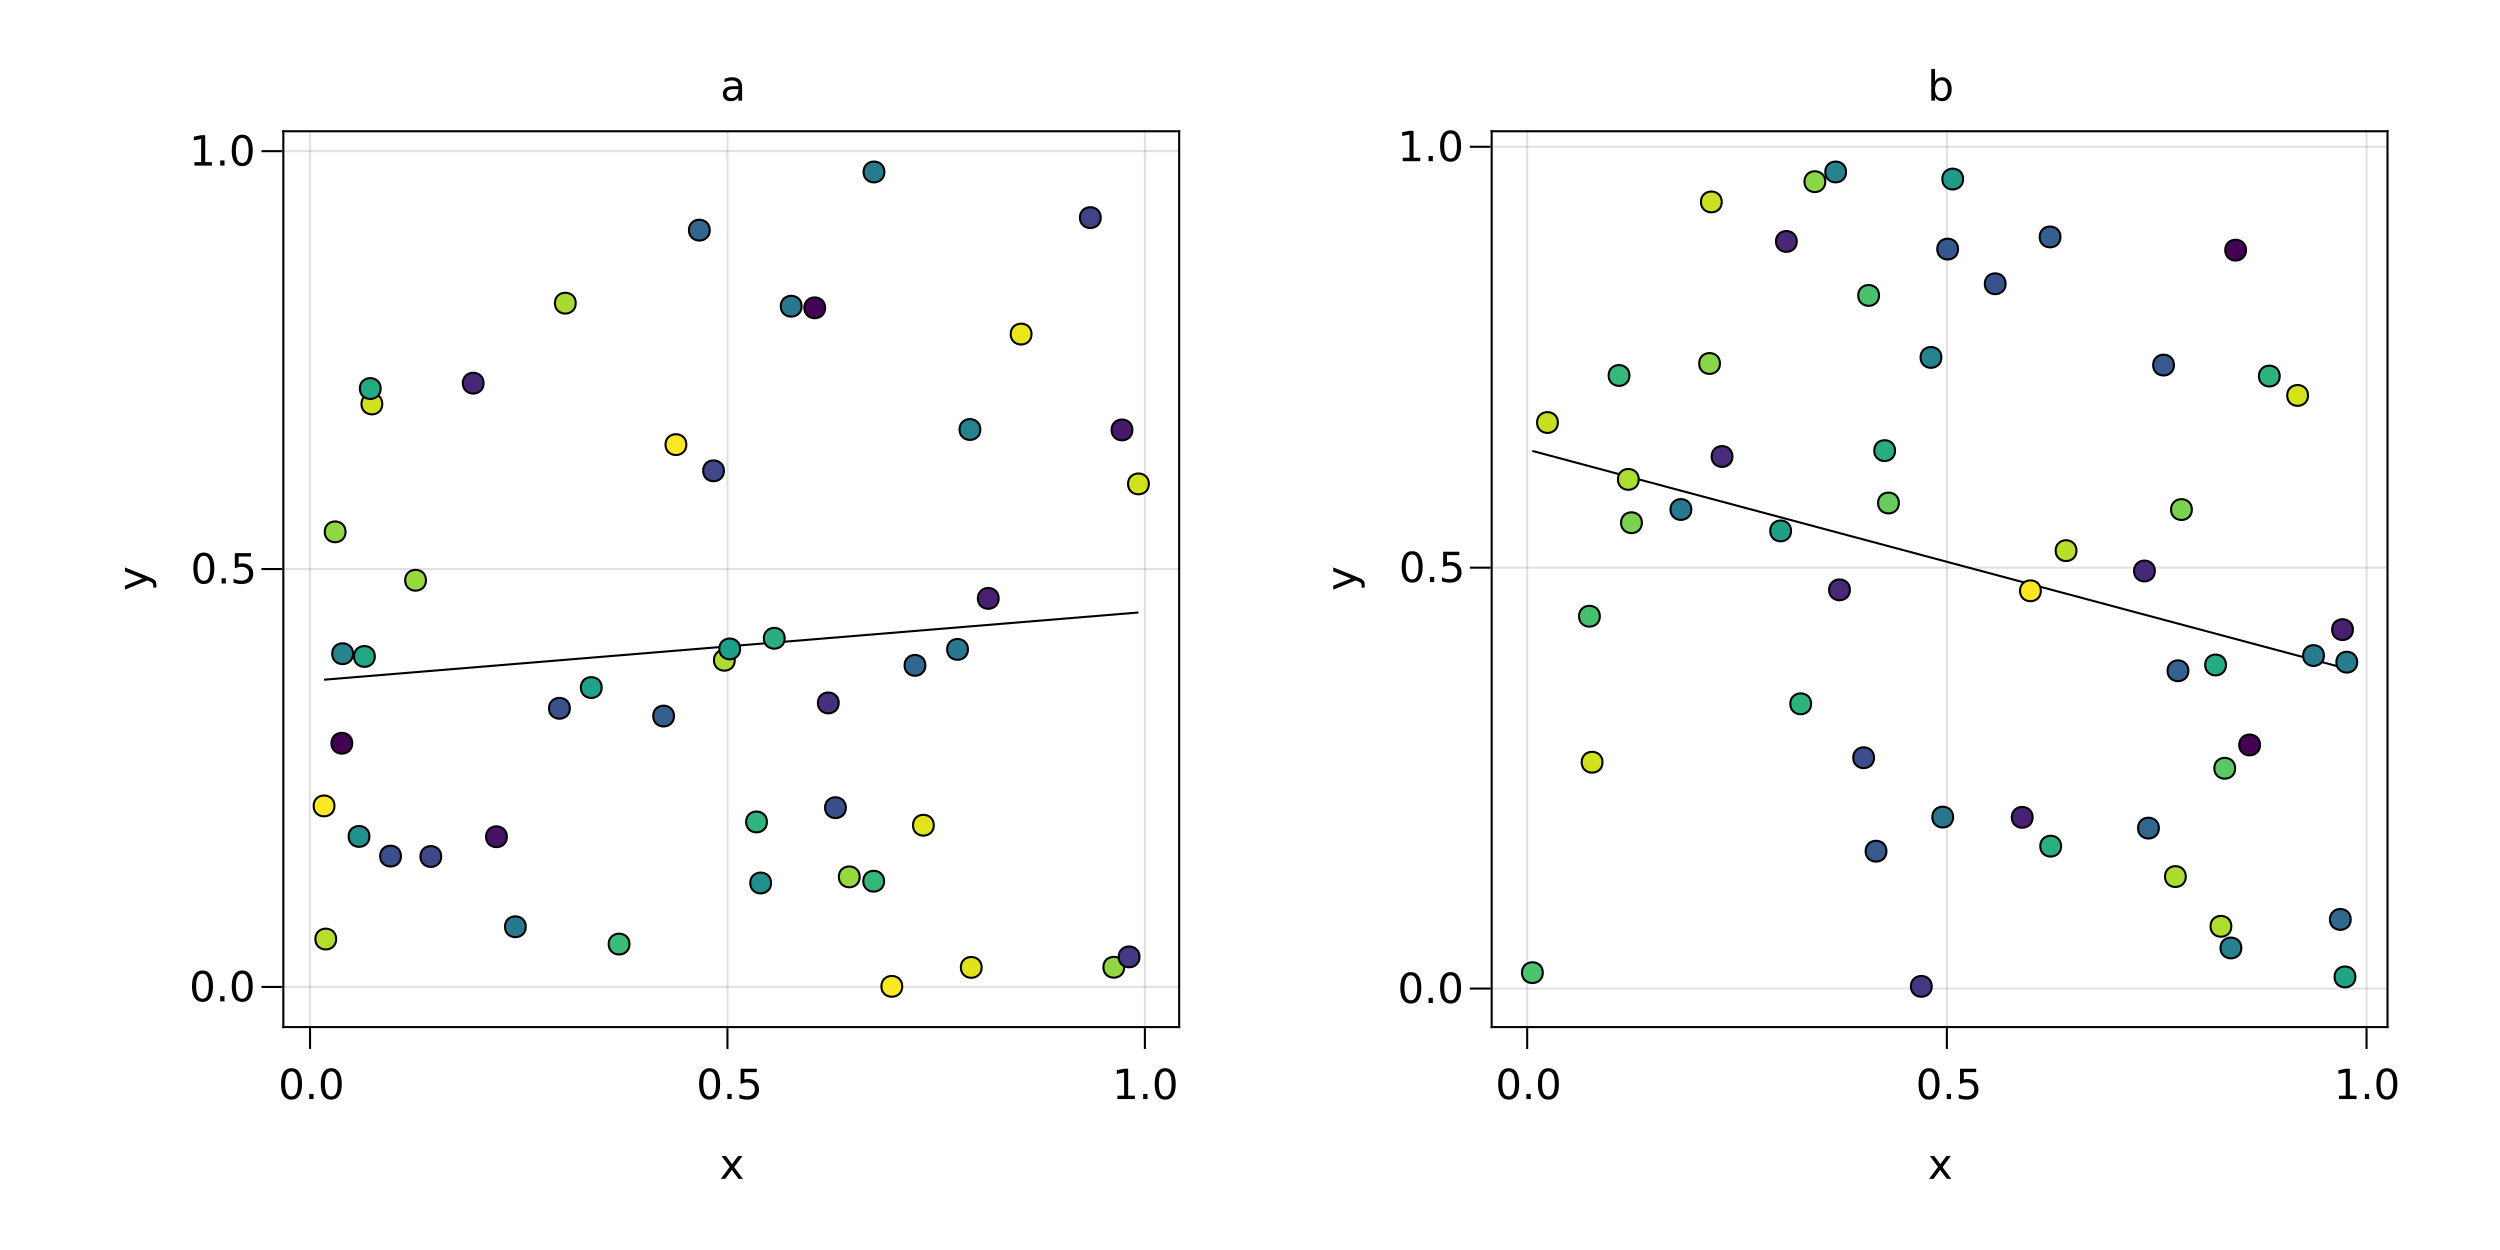 <?xml version="1.0" encoding="UTF-8"?>
<svg xmlns="http://www.w3.org/2000/svg" xmlns:xlink="http://www.w3.org/1999/xlink" width="1200pt" height="600pt" viewBox="0 0 1200 600" version="1.1">
<defs>
<g>
<symbol overflow="visible" id="glyph0-0">
<path style="stroke:none;" d="M 1 3.531 L 1 -14.109 L 11 -14.109 L 11 3.531 Z M 2.125 2.422 L 9.891 2.422 L 9.891 -12.984 L 2.125 -12.984 Z M 2.125 2.422 "/>
</symbol>
<symbol overflow="visible" id="glyph0-1">
<path style="stroke:none;" d="M 6.359 -13.281 C 5.336 -13.281 4.57 -12.781 4.062 -11.781 C 3.551 -10.781 3.297 -9.281 3.297 -7.281 C 3.297 -5.281 3.551 -3.781 4.062 -2.781 C 4.57 -1.781 5.336 -1.281 6.359 -1.281 C 7.379 -1.281 8.145 -1.781 8.656 -2.781 C 9.164 -3.781 9.422 -5.281 9.422 -7.281 C 9.422 -9.281 9.164 -10.781 8.656 -11.781 C 8.145 -12.781 7.379 -13.281 6.359 -13.281 Z M 6.359 -14.844 C 7.992 -14.844 9.238 -14.195 10.094 -12.906 C 10.957 -11.613 11.391 -9.738 11.391 -7.281 C 11.391 -4.82 10.957 -2.945 10.094 -1.656 C 9.238 -0.363 7.992 0.281 6.359 0.281 C 4.723 0.281 3.473 -0.363 2.609 -1.656 C 1.742 -2.945 1.312 -4.82 1.312 -7.281 C 1.312 -9.738 1.742 -11.613 2.609 -12.906 C 3.473 -14.195 4.723 -14.844 6.359 -14.844 Z M 6.359 -14.844 "/>
</symbol>
<symbol overflow="visible" id="glyph0-2">
<path style="stroke:none;" d="M 2.141 -2.484 L 4.203 -2.484 L 4.203 0 L 2.141 0 Z M 2.141 -2.484 "/>
</symbol>
<symbol overflow="visible" id="glyph1-0">
<path style="stroke:none;" d="M 1 3.531 L 1 -14.109 L 11 -14.109 L 11 3.531 Z M 2.125 2.422 L 9.891 2.422 L 9.891 -12.984 L 2.125 -12.984 Z M 2.125 2.422 "/>
</symbol>
<symbol overflow="visible" id="glyph1-1">
<path style="stroke:none;" d="M 6.359 -13.281 C 5.336 -13.281 4.57 -12.781 4.062 -11.781 C 3.551 -10.781 3.297 -9.281 3.297 -7.281 C 3.297 -5.281 3.551 -3.781 4.062 -2.781 C 4.57 -1.781 5.336 -1.281 6.359 -1.281 C 7.379 -1.281 8.145 -1.781 8.656 -2.781 C 9.164 -3.781 9.422 -5.281 9.422 -7.281 C 9.422 -9.281 9.164 -10.781 8.656 -11.781 C 8.145 -12.781 7.379 -13.281 6.359 -13.281 Z M 6.359 -14.844 C 7.992 -14.844 9.238 -14.195 10.094 -12.906 C 10.957 -11.613 11.391 -9.738 11.391 -7.281 C 11.391 -4.82 10.957 -2.945 10.094 -1.656 C 9.238 -0.363 7.992 0.281 6.359 0.281 C 4.723 0.281 3.473 -0.363 2.609 -1.656 C 1.742 -2.945 1.312 -4.82 1.312 -7.281 C 1.312 -9.738 1.742 -11.613 2.609 -12.906 C 3.473 -14.195 4.723 -14.844 6.359 -14.844 Z M 6.359 -14.844 "/>
</symbol>
<symbol overflow="visible" id="glyph2-0">
<path style="stroke:none;" d="M 1 3.531 L 1 -14.109 L 11 -14.109 L 11 3.531 Z M 2.125 2.422 L 9.891 2.422 L 9.891 -12.984 L 2.125 -12.984 Z M 2.125 2.422 "/>
</symbol>
<symbol overflow="visible" id="glyph2-1">
<path style="stroke:none;" d="M 6.359 -13.281 C 5.336 -13.281 4.57 -12.781 4.062 -11.781 C 3.551 -10.781 3.297 -9.281 3.297 -7.281 C 3.297 -5.281 3.551 -3.781 4.062 -2.781 C 4.57 -1.781 5.336 -1.281 6.359 -1.281 C 7.379 -1.281 8.145 -1.781 8.656 -2.781 C 9.164 -3.781 9.422 -5.281 9.422 -7.281 C 9.422 -9.281 9.164 -10.781 8.656 -11.781 C 8.145 -12.781 7.379 -13.281 6.359 -13.281 Z M 6.359 -14.844 C 7.992 -14.844 9.238 -14.195 10.094 -12.906 C 10.957 -11.613 11.391 -9.738 11.391 -7.281 C 11.391 -4.82 10.957 -2.945 10.094 -1.656 C 9.238 -0.363 7.992 0.281 6.359 0.281 C 4.723 0.281 3.473 -0.363 2.609 -1.656 C 1.742 -2.945 1.312 -4.82 1.312 -7.281 C 1.312 -9.738 1.742 -11.613 2.609 -12.906 C 3.473 -14.195 4.723 -14.844 6.359 -14.844 Z M 6.359 -14.844 "/>
</symbol>
<symbol overflow="visible" id="glyph2-2">
<path style="stroke:none;" d="M 2.141 -2.484 L 4.203 -2.484 L 4.203 0 L 2.141 0 Z M 2.141 -2.484 "/>
</symbol>
<symbol overflow="visible" id="glyph2-3">
<path style="stroke:none;" d="M 2.484 -1.656 L 5.703 -1.656 L 5.703 -12.781 L 2.203 -12.078 L 2.203 -13.875 L 5.688 -14.578 L 7.656 -14.578 L 7.656 -1.656 L 10.875 -1.656 L 10.875 0 L 2.484 0 Z M 2.484 -1.656 "/>
</symbol>
<symbol overflow="visible" id="glyph2-4">
<path style="stroke:none;" d="M 10.984 -10.938 L 7.016 -5.609 L 11.188 0 L 9.062 0 L 5.875 -4.297 L 2.703 0 L 0.578 0 L 4.828 -5.719 L 0.938 -10.938 L 3.062 -10.938 L 5.953 -7.047 L 8.859 -10.938 Z M 10.984 -10.938 "/>
</symbol>
<symbol overflow="visible" id="glyph2-5">
<path style="stroke:none;" d="M 2.156 -14.578 L 9.906 -14.578 L 9.906 -12.922 L 3.969 -12.922 L 3.969 -9.344 C 4.25 -9.445 4.531 -9.52 4.812 -9.562 C 5.102 -9.613 5.395 -9.641 5.688 -9.641 C 7.312 -9.641 8.598 -9.191 9.547 -8.297 C 10.504 -7.41 10.984 -6.203 10.984 -4.672 C 10.984 -3.109 10.492 -1.891 9.516 -1.016 C 8.535 -0.148 7.156 0.281 5.375 0.281 C 4.77 0.281 4.148 0.227 3.516 0.125 C 2.879 0.02 2.223 -0.133 1.547 -0.344 L 1.547 -2.328 C 2.129 -2.004 2.734 -1.766 3.359 -1.609 C 3.984 -1.453 4.645 -1.375 5.344 -1.375 C 6.469 -1.375 7.359 -1.672 8.016 -2.266 C 8.672 -2.859 9 -3.66 9 -4.672 C 9 -5.691 8.672 -6.5 8.016 -7.094 C 7.359 -7.688 6.469 -7.984 5.344 -7.984 C 4.812 -7.984 4.285 -7.922 3.766 -7.797 C 3.242 -7.68 2.707 -7.5 2.156 -7.25 Z M 2.156 -14.578 "/>
</symbol>
<symbol overflow="visible" id="glyph3-0">
<path style="stroke:none;" d="M 1 3.531 L 1 -14.109 L 11 -14.109 L 11 3.531 Z M 2.125 2.422 L 9.891 2.422 L 9.891 -12.984 L 2.125 -12.984 Z M 2.125 2.422 "/>
</symbol>
<symbol overflow="visible" id="glyph3-1">
<path style="stroke:none;" d="M 2.156 -14.578 L 9.906 -14.578 L 9.906 -12.922 L 3.969 -12.922 L 3.969 -9.344 C 4.25 -9.445 4.531 -9.52 4.812 -9.562 C 5.102 -9.613 5.395 -9.641 5.688 -9.641 C 7.312 -9.641 8.598 -9.191 9.547 -8.297 C 10.504 -7.41 10.984 -6.203 10.984 -4.672 C 10.984 -3.109 10.492 -1.891 9.516 -1.016 C 8.535 -0.148 7.156 0.281 5.375 0.281 C 4.77 0.281 4.148 0.227 3.516 0.125 C 2.879 0.02 2.223 -0.133 1.547 -0.344 L 1.547 -2.328 C 2.129 -2.004 2.734 -1.766 3.359 -1.609 C 3.984 -1.453 4.645 -1.375 5.344 -1.375 C 6.469 -1.375 7.359 -1.672 8.016 -2.266 C 8.672 -2.859 9 -3.66 9 -4.672 C 9 -5.691 8.672 -6.5 8.016 -7.094 C 7.359 -7.688 6.469 -7.984 5.344 -7.984 C 4.812 -7.984 4.285 -7.922 3.766 -7.797 C 3.242 -7.68 2.707 -7.5 2.156 -7.25 Z M 2.156 -14.578 "/>
</symbol>
<symbol overflow="visible" id="glyph4-0">
<path style="stroke:none;" d="M 1 3.531 L 1 -14.109 L 11 -14.109 L 11 3.531 Z M 2.125 2.422 L 9.891 2.422 L 9.891 -12.984 L 2.125 -12.984 Z M 2.125 2.422 "/>
</symbol>
<symbol overflow="visible" id="glyph4-1">
<path style="stroke:none;" d="M 6.359 -13.281 C 5.336 -13.281 4.57 -12.781 4.062 -11.781 C 3.551 -10.781 3.297 -9.281 3.297 -7.281 C 3.297 -5.281 3.551 -3.781 4.062 -2.781 C 4.57 -1.781 5.336 -1.281 6.359 -1.281 C 7.379 -1.281 8.145 -1.781 8.656 -2.781 C 9.164 -3.781 9.422 -5.281 9.422 -7.281 C 9.422 -9.281 9.164 -10.781 8.656 -11.781 C 8.145 -12.781 7.379 -13.281 6.359 -13.281 Z M 6.359 -14.844 C 7.992 -14.844 9.238 -14.195 10.094 -12.906 C 10.957 -11.613 11.391 -9.738 11.391 -7.281 C 11.391 -4.82 10.957 -2.945 10.094 -1.656 C 9.238 -0.363 7.992 0.281 6.359 0.281 C 4.723 0.281 3.473 -0.363 2.609 -1.656 C 1.742 -2.945 1.312 -4.82 1.312 -7.281 C 1.312 -9.738 1.742 -11.613 2.609 -12.906 C 3.473 -14.195 4.723 -14.844 6.359 -14.844 Z M 6.359 -14.844 "/>
</symbol>
<symbol overflow="visible" id="glyph5-0">
<path style="stroke:none;" d="M 1 3.531 L 1 -14.109 L 11 -14.109 L 11 3.531 Z M 2.125 2.422 L 9.891 2.422 L 9.891 -12.984 L 2.125 -12.984 Z M 2.125 2.422 "/>
</symbol>
<symbol overflow="visible" id="glyph5-1">
<path style="stroke:none;" d="M 6.359 -13.281 C 5.336 -13.281 4.57 -12.781 4.062 -11.781 C 3.551 -10.781 3.297 -9.281 3.297 -7.281 C 3.297 -5.281 3.551 -3.781 4.062 -2.781 C 4.57 -1.781 5.336 -1.281 6.359 -1.281 C 7.379 -1.281 8.145 -1.781 8.656 -2.781 C 9.164 -3.781 9.422 -5.281 9.422 -7.281 C 9.422 -9.281 9.164 -10.781 8.656 -11.781 C 8.145 -12.781 7.379 -13.281 6.359 -13.281 Z M 6.359 -14.844 C 7.992 -14.844 9.238 -14.195 10.094 -12.906 C 10.957 -11.613 11.391 -9.738 11.391 -7.281 C 11.391 -4.82 10.957 -2.945 10.094 -1.656 C 9.238 -0.363 7.992 0.281 6.359 0.281 C 4.723 0.281 3.473 -0.363 2.609 -1.656 C 1.742 -2.945 1.312 -4.82 1.312 -7.281 C 1.312 -9.738 1.742 -11.613 2.609 -12.906 C 3.473 -14.195 4.723 -14.844 6.359 -14.844 Z M 6.359 -14.844 "/>
</symbol>
<symbol overflow="visible" id="glyph5-2">
<path style="stroke:none;" d="M 2.141 -2.484 L 4.203 -2.484 L 4.203 0 L 2.141 0 Z M 2.141 -2.484 "/>
</symbol>
<symbol overflow="visible" id="glyph6-0">
<path style="stroke:none;" d="M 1 3.531 L 1 -14.109 L 11 -14.109 L 11 3.531 Z M 2.125 2.422 L 9.891 2.422 L 9.891 -12.984 L 2.125 -12.984 Z M 2.125 2.422 "/>
</symbol>
<symbol overflow="visible" id="glyph6-1">
<path style="stroke:none;" d="M 2.156 -14.578 L 9.906 -14.578 L 9.906 -12.922 L 3.969 -12.922 L 3.969 -9.344 C 4.25 -9.445 4.531 -9.52 4.812 -9.562 C 5.102 -9.613 5.395 -9.641 5.688 -9.641 C 7.312 -9.641 8.598 -9.191 9.547 -8.297 C 10.504 -7.41 10.984 -6.203 10.984 -4.672 C 10.984 -3.109 10.492 -1.891 9.516 -1.016 C 8.535 -0.148 7.156 0.281 5.375 0.281 C 4.77 0.281 4.148 0.227 3.516 0.125 C 2.879 0.02 2.223 -0.133 1.547 -0.344 L 1.547 -2.328 C 2.129 -2.004 2.734 -1.766 3.359 -1.609 C 3.984 -1.453 4.645 -1.375 5.344 -1.375 C 6.469 -1.375 7.359 -1.672 8.016 -2.266 C 8.672 -2.859 9 -3.66 9 -4.672 C 9 -5.691 8.672 -6.5 8.016 -7.094 C 7.359 -7.688 6.469 -7.984 5.344 -7.984 C 4.812 -7.984 4.285 -7.922 3.766 -7.797 C 3.242 -7.68 2.707 -7.5 2.156 -7.25 Z M 2.156 -14.578 "/>
</symbol>
<symbol overflow="visible" id="glyph7-0">
<path style="stroke:none;" d="M 1 3.531 L 1 -14.109 L 11 -14.109 L 11 3.531 Z M 2.125 2.422 L 9.891 2.422 L 9.891 -12.984 L 2.125 -12.984 Z M 2.125 2.422 "/>
</symbol>
<symbol overflow="visible" id="glyph7-1">
<path style="stroke:none;" d="M 2.484 -1.656 L 5.703 -1.656 L 5.703 -12.781 L 2.203 -12.078 L 2.203 -13.875 L 5.688 -14.578 L 7.656 -14.578 L 7.656 -1.656 L 10.875 -1.656 L 10.875 0 L 2.484 0 Z M 2.484 -1.656 "/>
</symbol>
<symbol overflow="visible" id="glyph8-0">
<path style="stroke:none;" d="M 1 3.531 L 1 -14.109 L 11 -14.109 L 11 3.531 Z M 2.125 2.422 L 9.891 2.422 L 9.891 -12.984 L 2.125 -12.984 Z M 2.125 2.422 "/>
</symbol>
<symbol overflow="visible" id="glyph8-1">
<path style="stroke:none;" d="M 2.141 -2.484 L 4.203 -2.484 L 4.203 0 L 2.141 0 Z M 2.141 -2.484 "/>
</symbol>
<symbol overflow="visible" id="glyph9-0">
<path style="stroke:none;" d="M 1 3.531 L 1 -14.109 L 11 -14.109 L 11 3.531 Z M 2.125 2.422 L 9.891 2.422 L 9.891 -12.984 L 2.125 -12.984 Z M 2.125 2.422 "/>
</symbol>
<symbol overflow="visible" id="glyph9-1">
<path style="stroke:none;" d="M 6.359 -13.281 C 5.336 -13.281 4.57 -12.781 4.062 -11.781 C 3.551 -10.781 3.297 -9.281 3.297 -7.281 C 3.297 -5.281 3.551 -3.781 4.062 -2.781 C 4.57 -1.781 5.336 -1.281 6.359 -1.281 C 7.379 -1.281 8.145 -1.781 8.656 -2.781 C 9.164 -3.781 9.422 -5.281 9.422 -7.281 C 9.422 -9.281 9.164 -10.781 8.656 -11.781 C 8.145 -12.781 7.379 -13.281 6.359 -13.281 Z M 6.359 -14.844 C 7.992 -14.844 9.238 -14.195 10.094 -12.906 C 10.957 -11.613 11.391 -9.738 11.391 -7.281 C 11.391 -4.82 10.957 -2.945 10.094 -1.656 C 9.238 -0.363 7.992 0.281 6.359 0.281 C 4.723 0.281 3.473 -0.363 2.609 -1.656 C 1.742 -2.945 1.312 -4.82 1.312 -7.281 C 1.312 -9.738 1.742 -11.613 2.609 -12.906 C 3.473 -14.195 4.723 -14.844 6.359 -14.844 Z M 6.359 -14.844 "/>
</symbol>
<symbol overflow="visible" id="glyph10-0">
<path style="stroke:none;" d="M 3.531 -1 L -14.109 -1 L -14.109 -11 L 3.531 -11 Z M 2.422 -2.125 L 2.422 -9.891 L -12.984 -9.891 L -12.984 -2.125 Z M 2.422 -2.125 "/>
</symbol>
<symbol overflow="visible" id="glyph10-1">
<path style="stroke:none;" d="M 1.016 -6.438 C 2.316 -5.926 3.164 -5.43 3.562 -4.953 C 3.957 -4.473 4.156 -3.828 4.156 -3.016 L 4.156 -1.578 L 2.656 -1.578 L 2.656 -2.641 C 2.656 -3.129 2.535 -3.508 2.297 -3.781 C 2.066 -4.062 1.516 -4.367 0.641 -4.703 L -0.172 -5.016 L -10.938 -0.594 L -10.938 -2.5 L -2.391 -5.922 L -10.938 -9.344 L -10.938 -11.234 Z M 1.016 -6.438 "/>
</symbol>
<symbol overflow="visible" id="glyph11-0">
<path style="stroke:none;" d="M 1 3.531 L 1 -14.109 L 11 -14.109 L 11 3.531 Z M 2.125 2.422 L 9.891 2.422 L 9.891 -12.984 L 2.125 -12.984 Z M 2.125 2.422 "/>
</symbol>
<symbol overflow="visible" id="glyph11-1">
<path style="stroke:none;" d="M 6.859 -5.5 C 5.398 -5.5 4.391 -5.332 3.828 -5 C 3.273 -4.664 3 -4.098 3 -3.297 C 3 -2.66 3.207 -2.156 3.625 -1.781 C 4.051 -1.406 4.625 -1.219 5.344 -1.219 C 6.344 -1.219 7.141 -1.57 7.734 -2.281 C 8.336 -2.988 8.641 -3.926 8.641 -5.094 L 8.641 -5.5 Z M 10.438 -6.234 L 10.438 0 L 8.641 0 L 8.641 -1.656 C 8.234 -1 7.723 -0.508 7.109 -0.188 C 6.492 0.125 5.742 0.281 4.859 0.281 C 3.742 0.281 2.852 -0.031 2.188 -0.656 C 1.531 -1.289 1.203 -2.133 1.203 -3.188 C 1.203 -4.414 1.613 -5.344 2.438 -5.969 C 3.258 -6.594 4.488 -6.906 6.125 -6.906 L 8.641 -6.906 L 8.641 -7.078 C 8.641 -7.91 8.367 -8.551 7.828 -9 C 7.285 -9.445 6.52 -9.672 5.531 -9.672 C 4.906 -9.672 4.297 -9.598 3.703 -9.453 C 3.117 -9.305 2.551 -9.082 2 -8.781 L 2 -10.438 C 2.656 -10.695 3.289 -10.891 3.906 -11.016 C 4.531 -11.141 5.133 -11.203 5.719 -11.203 C 7.301 -11.203 8.484 -10.789 9.266 -9.969 C 10.047 -9.145 10.438 -7.898 10.438 -6.234 Z M 10.438 -6.234 "/>
</symbol>
<symbol overflow="visible" id="glyph11-2">
<path style="stroke:none;" d="M 9.734 -5.453 C 9.734 -6.773 9.461 -7.812 8.922 -8.562 C 8.379 -9.32 7.633 -9.703 6.688 -9.703 C 5.727 -9.703 4.977 -9.32 4.438 -8.562 C 3.895 -7.812 3.625 -6.773 3.625 -5.453 C 3.625 -4.141 3.895 -3.102 4.438 -2.344 C 4.977 -1.594 5.727 -1.219 6.688 -1.219 C 7.633 -1.219 8.379 -1.594 8.922 -2.344 C 9.461 -3.102 9.734 -4.141 9.734 -5.453 Z M 3.625 -9.281 C 4 -9.926 4.473 -10.406 5.047 -10.719 C 5.629 -11.039 6.32 -11.203 7.125 -11.203 C 8.445 -11.203 9.523 -10.672 10.359 -9.609 C 11.191 -8.555 11.609 -7.172 11.609 -5.453 C 11.609 -3.734 11.191 -2.348 10.359 -1.297 C 9.523 -0.242 8.445 0.281 7.125 0.281 C 6.32 0.281 5.629 0.125 5.047 -0.188 C 4.473 -0.508 4 -0.992 3.625 -1.641 L 3.625 0 L 1.812 0 L 1.812 -15.203 L 3.625 -15.203 Z M 3.625 -9.281 "/>
</symbol>
<symbol overflow="visible" id="glyph12-0">
<path style="stroke:none;" d="M 1 3.531 L 1 -14.109 L 11 -14.109 L 11 3.531 Z M 2.125 2.422 L 9.891 2.422 L 9.891 -12.984 L 2.125 -12.984 Z M 2.125 2.422 "/>
</symbol>
<symbol overflow="visible" id="glyph12-1">
<path style="stroke:none;" d="M 6.359 -13.281 C 5.336 -13.281 4.57 -12.781 4.062 -11.781 C 3.551 -10.781 3.297 -9.281 3.297 -7.281 C 3.297 -5.281 3.551 -3.781 4.062 -2.781 C 4.57 -1.781 5.336 -1.281 6.359 -1.281 C 7.379 -1.281 8.145 -1.781 8.656 -2.781 C 9.164 -3.781 9.422 -5.281 9.422 -7.281 C 9.422 -9.281 9.164 -10.781 8.656 -11.781 C 8.145 -12.781 7.379 -13.281 6.359 -13.281 Z M 6.359 -14.844 C 7.992 -14.844 9.238 -14.195 10.094 -12.906 C 10.957 -11.613 11.391 -9.738 11.391 -7.281 C 11.391 -4.82 10.957 -2.945 10.094 -1.656 C 9.238 -0.363 7.992 0.281 6.359 0.281 C 4.723 0.281 3.473 -0.363 2.609 -1.656 C 1.742 -2.945 1.312 -4.82 1.312 -7.281 C 1.312 -9.738 1.742 -11.613 2.609 -12.906 C 3.473 -14.195 4.723 -14.844 6.359 -14.844 Z M 6.359 -14.844 "/>
</symbol>
<symbol overflow="visible" id="glyph12-2">
<path style="stroke:none;" d="M 10.984 -10.938 L 7.016 -5.609 L 11.188 0 L 9.062 0 L 5.875 -4.297 L 2.703 0 L 0.578 0 L 4.828 -5.719 L 0.938 -10.938 L 3.062 -10.938 L 5.953 -7.047 L 8.859 -10.938 Z M 10.984 -10.938 "/>
</symbol>
<symbol overflow="visible" id="glyph12-3">
<path style="stroke:none;" d="M 2.156 -14.578 L 9.906 -14.578 L 9.906 -12.922 L 3.969 -12.922 L 3.969 -9.344 C 4.25 -9.445 4.531 -9.52 4.812 -9.562 C 5.102 -9.613 5.395 -9.641 5.688 -9.641 C 7.312 -9.641 8.598 -9.191 9.547 -8.297 C 10.504 -7.41 10.984 -6.203 10.984 -4.672 C 10.984 -3.109 10.492 -1.891 9.516 -1.016 C 8.535 -0.148 7.156 0.281 5.375 0.281 C 4.77 0.281 4.148 0.227 3.516 0.125 C 2.879 0.02 2.223 -0.133 1.547 -0.344 L 1.547 -2.328 C 2.129 -2.004 2.734 -1.766 3.359 -1.609 C 3.984 -1.453 4.645 -1.375 5.344 -1.375 C 6.469 -1.375 7.359 -1.672 8.016 -2.266 C 8.672 -2.859 9 -3.66 9 -4.672 C 9 -5.691 8.672 -6.5 8.016 -7.094 C 7.359 -7.688 6.469 -7.984 5.344 -7.984 C 4.812 -7.984 4.285 -7.922 3.766 -7.797 C 3.242 -7.68 2.707 -7.5 2.156 -7.25 Z M 2.156 -14.578 "/>
</symbol>
<symbol overflow="visible" id="glyph13-0">
<path style="stroke:none;" d="M 1 3.531 L 1 -14.109 L 11 -14.109 L 11 3.531 Z M 2.125 2.422 L 9.891 2.422 L 9.891 -12.984 L 2.125 -12.984 Z M 2.125 2.422 "/>
</symbol>
<symbol overflow="visible" id="glyph13-1">
<path style="stroke:none;" d="M 6.359 -13.281 C 5.336 -13.281 4.57 -12.781 4.062 -11.781 C 3.551 -10.781 3.297 -9.281 3.297 -7.281 C 3.297 -5.281 3.551 -3.781 4.062 -2.781 C 4.57 -1.781 5.336 -1.281 6.359 -1.281 C 7.379 -1.281 8.145 -1.781 8.656 -2.781 C 9.164 -3.781 9.422 -5.281 9.422 -7.281 C 9.422 -9.281 9.164 -10.781 8.656 -11.781 C 8.145 -12.781 7.379 -13.281 6.359 -13.281 Z M 6.359 -14.844 C 7.992 -14.844 9.238 -14.195 10.094 -12.906 C 10.957 -11.613 11.391 -9.738 11.391 -7.281 C 11.391 -4.82 10.957 -2.945 10.094 -1.656 C 9.238 -0.363 7.992 0.281 6.359 0.281 C 4.723 0.281 3.473 -0.363 2.609 -1.656 C 1.742 -2.945 1.312 -4.82 1.312 -7.281 C 1.312 -9.738 1.742 -11.613 2.609 -12.906 C 3.473 -14.195 4.723 -14.844 6.359 -14.844 Z M 6.359 -14.844 "/>
</symbol>
<symbol overflow="visible" id="glyph13-2">
<path style="stroke:none;" d="M 2.141 -2.484 L 4.203 -2.484 L 4.203 0 L 2.141 0 Z M 2.141 -2.484 "/>
</symbol>
<symbol overflow="visible" id="glyph14-0">
<path style="stroke:none;" d="M 1 3.531 L 1 -14.109 L 11 -14.109 L 11 3.531 Z M 2.125 2.422 L 9.891 2.422 L 9.891 -12.984 L 2.125 -12.984 Z M 2.125 2.422 "/>
</symbol>
<symbol overflow="visible" id="glyph14-1">
<path style="stroke:none;" d="M 2.484 -1.656 L 5.703 -1.656 L 5.703 -12.781 L 2.203 -12.078 L 2.203 -13.875 L 5.688 -14.578 L 7.656 -14.578 L 7.656 -1.656 L 10.875 -1.656 L 10.875 0 L 2.484 0 Z M 2.484 -1.656 "/>
</symbol>
<symbol overflow="visible" id="glyph14-2">
<path style="stroke:none;" d="M 2.141 -2.484 L 4.203 -2.484 L 4.203 0 L 2.141 0 Z M 2.141 -2.484 "/>
</symbol>
<symbol overflow="visible" id="glyph14-3">
<path style="stroke:none;" d="M 6.359 -13.281 C 5.336 -13.281 4.57 -12.781 4.062 -11.781 C 3.551 -10.781 3.297 -9.281 3.297 -7.281 C 3.297 -5.281 3.551 -3.781 4.062 -2.781 C 4.57 -1.781 5.336 -1.281 6.359 -1.281 C 7.379 -1.281 8.145 -1.781 8.656 -2.781 C 9.164 -3.781 9.422 -5.281 9.422 -7.281 C 9.422 -9.281 9.164 -10.781 8.656 -11.781 C 8.145 -12.781 7.379 -13.281 6.359 -13.281 Z M 6.359 -14.844 C 7.992 -14.844 9.238 -14.195 10.094 -12.906 C 10.957 -11.613 11.391 -9.738 11.391 -7.281 C 11.391 -4.82 10.957 -2.945 10.094 -1.656 C 9.238 -0.363 7.992 0.281 6.359 0.281 C 4.723 0.281 3.473 -0.363 2.609 -1.656 C 1.742 -2.945 1.312 -4.82 1.312 -7.281 C 1.312 -9.738 1.742 -11.613 2.609 -12.906 C 3.473 -14.195 4.723 -14.844 6.359 -14.844 Z M 6.359 -14.844 "/>
</symbol>
<symbol overflow="visible" id="glyph15-0">
<path style="stroke:none;" d="M 3.531 -1 L -14.109 -1 L -14.109 -11 L 3.531 -11 Z M 2.422 -2.125 L 2.422 -9.891 L -12.984 -9.891 L -12.984 -2.125 Z M 2.422 -2.125 "/>
</symbol>
<symbol overflow="visible" id="glyph15-1">
<path style="stroke:none;" d="M 1.016 -6.438 C 2.316 -5.926 3.164 -5.43 3.562 -4.953 C 3.957 -4.473 4.156 -3.828 4.156 -3.016 L 4.156 -1.578 L 2.656 -1.578 L 2.656 -2.641 C 2.656 -3.129 2.535 -3.508 2.297 -3.781 C 2.066 -4.062 1.516 -4.367 0.641 -4.703 L -0.172 -5.016 L -10.938 -0.594 L -10.938 -2.5 L -2.391 -5.922 L -10.938 -9.344 L -10.938 -11.234 Z M 1.016 -6.438 "/>
</symbol>
</g>
</defs>
<g id="surface101">
<rect x="0" y="0" width="1200" height="600" style="fill:rgb(100%,100%,100%);fill-opacity:1;stroke:none;"/>
<path style=" stroke:none;fill-rule:nonzero;fill:rgb(100%,100%,100%);fill-opacity:1;" d="M 136 493 L 566 493 L 566 63 L 136 63 Z M 136 493 "/>
<path style=" stroke:none;fill-rule:nonzero;fill:rgb(100%,100%,100%);fill-opacity:1;" d="M 716 493 L 1146 493 L 1146 63 L 716 63 Z M 716 493 "/>
<path style="fill:none;stroke-width:1;stroke-linecap:butt;stroke-linejoin:miter;stroke:rgb(0%,0%,0%);stroke-opacity:0.12;stroke-miterlimit:10;" d="M 148.816 493 L 148.816 63 "/>
<path style="fill:none;stroke-width:1;stroke-linecap:butt;stroke-linejoin:miter;stroke:rgb(0%,0%,0%);stroke-opacity:0.12;stroke-miterlimit:10;" d="M 349.18 493 L 349.18 63 "/>
<path style="fill:none;stroke-width:1;stroke-linecap:butt;stroke-linejoin:miter;stroke:rgb(0%,0%,0%);stroke-opacity:0.12;stroke-miterlimit:10;" d="M 549.543 493 L 549.543 63 "/>
<path style="fill:none;stroke-width:1;stroke-linecap:butt;stroke-linejoin:miter;stroke:rgb(0%,0%,0%);stroke-opacity:0.12;stroke-miterlimit:10;" d="M 136 473.73 L 566 473.73 "/>
<path style="fill:none;stroke-width:1;stroke-linecap:butt;stroke-linejoin:miter;stroke:rgb(0%,0%,0%);stroke-opacity:0.12;stroke-miterlimit:10;" d="M 136 273.145 L 566 273.145 "/>
<path style="fill:none;stroke-width:1;stroke-linecap:butt;stroke-linejoin:miter;stroke:rgb(0%,0%,0%);stroke-opacity:0.12;stroke-miterlimit:10;" d="M 136 72.555 L 566 72.555 "/>
<path style="fill:none;stroke-width:1;stroke-linecap:butt;stroke-linejoin:miter;stroke:rgb(0%,0%,0%);stroke-opacity:0.12;stroke-miterlimit:10;" d="M 733.047 493 L 733.047 63 "/>
<path style="fill:none;stroke-width:1;stroke-linecap:butt;stroke-linejoin:miter;stroke:rgb(0%,0%,0%);stroke-opacity:0.12;stroke-miterlimit:10;" d="M 934.492 493 L 934.492 63 "/>
<path style="fill:none;stroke-width:1;stroke-linecap:butt;stroke-linejoin:miter;stroke:rgb(0%,0%,0%);stroke-opacity:0.12;stroke-miterlimit:10;" d="M 1135.938 493 L 1135.938 63 "/>
<path style="fill:none;stroke-width:1;stroke-linecap:butt;stroke-linejoin:miter;stroke:rgb(0%,0%,0%);stroke-opacity:0.12;stroke-miterlimit:10;" d="M 716 474.512 L 1146 474.512 "/>
<path style="fill:none;stroke-width:1;stroke-linecap:butt;stroke-linejoin:miter;stroke:rgb(0%,0%,0%);stroke-opacity:0.12;stroke-miterlimit:10;" d="M 716 272.48 L 1146 272.48 "/>
<path style="fill:none;stroke-width:1;stroke-linecap:butt;stroke-linejoin:miter;stroke:rgb(0%,0%,0%);stroke-opacity:0.12;stroke-miterlimit:10;" d="M 716 70.445 L 1146 70.445 "/>
<g style="fill:rgb(0%,0%,0%);fill-opacity:1;">
  <use xlink:href="#glyph0-1" x="133.574" y="527.562"/>
</g>
<g style="fill:rgb(0%,0%,0%);fill-opacity:1;">
  <use xlink:href="#glyph0-2" x="146.301" y="527.562"/>
</g>
<g style="fill:rgb(0%,0%,0%);fill-opacity:1;">
  <use xlink:href="#glyph1-1" x="152.656" y="527.562"/>
</g>
<g style="fill:rgb(0%,0%,0%);fill-opacity:1;">
  <use xlink:href="#glyph2-1" x="334.262" y="527.562"/>
</g>
<g style="fill:rgb(0%,0%,0%);fill-opacity:1;">
  <use xlink:href="#glyph2-2" x="346.988" y="527.562"/>
</g>
<g style="fill:rgb(0%,0%,0%);fill-opacity:1;">
  <use xlink:href="#glyph3-1" x="353.344" y="527.562"/>
</g>
<g style="fill:rgb(0%,0%,0%);fill-opacity:1;">
  <use xlink:href="#glyph2-3" x="533.863" y="527.562"/>
</g>
<g style="fill:rgb(0%,0%,0%);fill-opacity:1;">
  <use xlink:href="#glyph2-2" x="546.59" y="527.562"/>
</g>
<g style="fill:rgb(0%,0%,0%);fill-opacity:1;">
  <use xlink:href="#glyph2-1" x="552.945" y="527.562"/>
</g>
<g style="fill:rgb(0%,0%,0%);fill-opacity:1;">
  <use xlink:href="#glyph2-4" x="345.41" y="565.844"/>
</g>
<g style="fill:rgb(0%,0%,0%);fill-opacity:1;">
  <use xlink:href="#glyph4-1" x="90.84" y="480.656"/>
</g>
<g style="fill:rgb(0%,0%,0%);fill-opacity:1;">
  <use xlink:href="#glyph0-2" x="103.562" y="480.656"/>
</g>
<g style="fill:rgb(0%,0%,0%);fill-opacity:1;">
  <use xlink:href="#glyph1-1" x="109.922" y="480.656"/>
</g>
<g style="fill:rgb(0%,0%,0%);fill-opacity:1;">
  <use xlink:href="#glyph5-1" x="91.484" y="280.066"/>
</g>
<g style="fill:rgb(0%,0%,0%);fill-opacity:1;">
  <use xlink:href="#glyph5-2" x="104.207" y="280.066"/>
</g>
<g style="fill:rgb(0%,0%,0%);fill-opacity:1;">
  <use xlink:href="#glyph6-1" x="110.566" y="280.066"/>
</g>
<g style="fill:rgb(0%,0%,0%);fill-opacity:1;">
  <use xlink:href="#glyph7-1" x="90.84" y="79.48"/>
</g>
<g style="fill:rgb(0%,0%,0%);fill-opacity:1;">
  <use xlink:href="#glyph8-1" x="103.562" y="79.48"/>
</g>
<g style="fill:rgb(0%,0%,0%);fill-opacity:1;">
  <use xlink:href="#glyph9-1" x="109.922" y="79.48"/>
</g>
<g style="fill:rgb(0%,0%,0%);fill-opacity:1;">
  <use xlink:href="#glyph10-1" x="70.898" y="283.621"/>
</g>
<g style="fill:rgb(0%,0%,0%);fill-opacity:1;">
  <use xlink:href="#glyph11-1" x="345.781" y="48.281"/>
</g>
<g style="fill:rgb(0%,0%,0%);fill-opacity:1;">
  <use xlink:href="#glyph2-1" x="717.809" y="527.562"/>
</g>
<g style="fill:rgb(0%,0%,0%);fill-opacity:1;">
  <use xlink:href="#glyph2-2" x="730.531" y="527.562"/>
</g>
<g style="fill:rgb(0%,0%,0%);fill-opacity:1;">
  <use xlink:href="#glyph12-1" x="736.891" y="527.562"/>
</g>
<g style="fill:rgb(0%,0%,0%);fill-opacity:1;">
  <use xlink:href="#glyph2-1" x="919.578" y="527.562"/>
</g>
<g style="fill:rgb(0%,0%,0%);fill-opacity:1;">
  <use xlink:href="#glyph2-2" x="932.301" y="527.562"/>
</g>
<g style="fill:rgb(0%,0%,0%);fill-opacity:1;">
  <use xlink:href="#glyph2-5" x="938.656" y="527.562"/>
</g>
<g style="fill:rgb(0%,0%,0%);fill-opacity:1;">
  <use xlink:href="#glyph2-3" x="1120.262" y="527.562"/>
</g>
<g style="fill:rgb(0%,0%,0%);fill-opacity:1;">
  <use xlink:href="#glyph2-2" x="1132.984" y="527.562"/>
</g>
<g style="fill:rgb(0%,0%,0%);fill-opacity:1;">
  <use xlink:href="#glyph2-1" x="1139.344" y="527.562"/>
</g>
<g style="fill:rgb(0%,0%,0%);fill-opacity:1;">
  <use xlink:href="#glyph12-2" x="925.41" y="565.844"/>
</g>
<g style="fill:rgb(0%,0%,0%);fill-opacity:1;">
  <use xlink:href="#glyph13-1" x="670.84" y="481.438"/>
</g>
<g style="fill:rgb(0%,0%,0%);fill-opacity:1;">
  <use xlink:href="#glyph13-2" x="683.562" y="481.438"/>
</g>
<g style="fill:rgb(0%,0%,0%);fill-opacity:1;">
  <use xlink:href="#glyph13-1" x="689.922" y="481.438"/>
</g>
<g style="fill:rgb(0%,0%,0%);fill-opacity:1;">
  <use xlink:href="#glyph12-1" x="671.484" y="279.402"/>
</g>
<g style="fill:rgb(0%,0%,0%);fill-opacity:1;">
  <use xlink:href="#glyph2-2" x="684.211" y="279.402"/>
</g>
<g style="fill:rgb(0%,0%,0%);fill-opacity:1;">
  <use xlink:href="#glyph12-3" x="690.566" y="279.402"/>
</g>
<g style="fill:rgb(0%,0%,0%);fill-opacity:1;">
  <use xlink:href="#glyph14-1" x="670.84" y="77.367"/>
</g>
<g style="fill:rgb(0%,0%,0%);fill-opacity:1;">
  <use xlink:href="#glyph14-2" x="683.562" y="77.367"/>
</g>
<g style="fill:rgb(0%,0%,0%);fill-opacity:1;">
  <use xlink:href="#glyph14-3" x="689.922" y="77.367"/>
</g>
<g style="fill:rgb(0%,0%,0%);fill-opacity:1;">
  <use xlink:href="#glyph15-1" x="650.898" y="283.621"/>
</g>
<g style="fill:rgb(0%,0%,0%);fill-opacity:1;">
  <use xlink:href="#glyph11-2" x="925.199" y="48.281"/>
</g>
<path style="fill:none;stroke-width:1;stroke-linecap:butt;stroke-linejoin:miter;stroke:rgb(0%,0%,0%);stroke-opacity:1;stroke-miterlimit:10;" d="M 155.547 326.266 L 159.492 325.941 L 163.441 325.613 L 167.391 325.289 L 171.34 324.961 L 179.238 324.312 L 183.184 323.984 L 187.133 323.66 L 191.082 323.332 L 198.98 322.684 L 202.93 322.355 L 206.875 322.031 L 210.824 321.703 L 214.773 321.379 L 218.723 321.051 L 226.621 320.402 L 230.57 320.074 L 234.516 319.75 L 238.465 319.422 L 242.414 319.098 L 246.363 318.77 L 254.262 318.121 L 258.207 317.793 L 262.156 317.469 L 266.105 317.141 L 274.004 316.492 L 277.953 316.164 L 281.898 315.84 L 285.848 315.512 L 289.797 315.188 L 293.746 314.859 L 301.645 314.211 L 305.59 313.883 L 309.539 313.559 L 313.488 313.23 L 317.438 312.906 L 321.387 312.578 L 325.336 312.254 L 329.281 311.93 L 333.23 311.602 L 337.18 311.277 L 341.129 310.949 L 349.027 310.301 L 352.973 309.973 L 356.922 309.648 L 360.871 309.32 L 364.82 308.996 L 368.77 308.668 L 372.719 308.344 L 376.664 308.02 L 380.613 307.691 L 384.562 307.367 L 388.512 307.039 L 392.461 306.715 L 396.41 306.387 L 400.355 306.062 L 404.305 305.738 L 408.254 305.41 L 412.203 305.086 L 416.152 304.758 L 420.102 304.434 L 424.047 304.109 L 427.996 303.781 L 431.945 303.457 L 435.895 303.129 L 439.844 302.805 L 443.793 302.477 L 447.738 302.152 L 451.688 301.828 L 455.637 301.5 L 459.586 301.176 L 463.535 300.848 L 467.484 300.523 L 471.43 300.195 L 479.328 299.547 L 483.277 299.219 L 487.227 298.895 L 491.176 298.566 L 495.125 298.242 L 499.07 297.918 L 503.02 297.59 L 506.969 297.266 L 510.918 296.938 L 514.867 296.613 L 518.816 296.285 L 522.762 295.961 L 526.711 295.637 L 530.66 295.309 L 534.609 294.984 L 538.559 294.656 L 542.508 294.332 L 546.453 294.004 "/>
<path style="fill-rule:nonzero;fill:rgb(56.892%,84.29%,26.056%);fill-opacity:1;stroke-width:1;stroke-linecap:butt;stroke-linejoin:miter;stroke:rgb(0%,0%,0%);stroke-opacity:1;stroke-miterlimit:10;" d="M 539.629 464.281 C 539.629 470.949 529.629 470.949 529.629 464.281 C 529.629 457.613 539.629 457.613 539.629 464.281 "/>
<path style="fill-rule:nonzero;fill:rgb(15.845%,68.326%,50.163%);fill-opacity:1;stroke-width:1;stroke-linecap:butt;stroke-linejoin:miter;stroke:rgb(0%,0%,0%);stroke-opacity:1;stroke-miterlimit:10;" d="M 376.648 306.379 C 376.648 313.043 366.648 313.043 366.648 306.379 C 366.648 299.711 376.648 299.711 376.648 306.379 "/>
<path style="fill-rule:nonzero;fill:rgb(87.31%,89.075%,9.726%);fill-opacity:1;stroke-width:1;stroke-linecap:butt;stroke-linejoin:miter;stroke:rgb(0%,0%,0%);stroke-opacity:1;stroke-miterlimit:10;" d="M 471.199 464.348 C 471.199 471.012 461.199 471.012 461.199 464.348 C 461.199 457.68 471.199 457.68 471.199 464.348 "/>
<path style="fill-rule:nonzero;fill:rgb(13.362%,65.559%,51.904%);fill-opacity:1;stroke-width:1;stroke-linecap:butt;stroke-linejoin:miter;stroke:rgb(0%,0%,0%);stroke-opacity:1;stroke-miterlimit:10;" d="M 179.922 315.102 C 179.922 321.766 169.922 321.766 169.922 315.102 C 169.922 308.434 179.922 308.434 179.922 315.102 "/>
<path style="fill-rule:nonzero;fill:rgb(21.056%,36.364%,55.208%);fill-opacity:1;stroke-width:1;stroke-linecap:butt;stroke-linejoin:miter;stroke:rgb(0%,0%,0%);stroke-opacity:1;stroke-miterlimit:10;" d="M 323.531 343.707 C 323.531 350.371 313.531 350.371 313.531 343.707 C 313.531 337.039 323.531 337.039 323.531 343.707 "/>
<path style="fill-rule:nonzero;fill:rgb(16.297%,47.285%,55.807%);fill-opacity:1;stroke-width:1;stroke-linecap:butt;stroke-linejoin:miter;stroke:rgb(0%,0%,0%);stroke-opacity:1;stroke-miterlimit:10;" d="M 252.379 444.836 C 252.379 451.504 242.379 451.504 242.379 444.836 C 242.379 438.168 252.379 438.168 252.379 444.836 "/>
<path style="fill-rule:nonzero;fill:rgb(67.689%,86.332%,19.069%);fill-opacity:1;stroke-width:1;stroke-linecap:butt;stroke-linejoin:miter;stroke:rgb(0%,0%,0%);stroke-opacity:1;stroke-miterlimit:10;" d="M 352.691 316.93 C 352.691 323.594 342.691 323.594 342.691 316.93 C 342.691 310.262 352.691 310.262 352.691 316.93 "/>
<path style="fill-rule:nonzero;fill:rgb(26.883%,1.265%,33.759%);fill-opacity:1;stroke-width:1;stroke-linecap:butt;stroke-linejoin:miter;stroke:rgb(0%,0%,0%);stroke-opacity:1;stroke-miterlimit:10;" d="M 396.07 147.762 C 396.07 154.426 386.07 154.426 386.07 147.762 C 386.07 141.094 396.07 141.094 396.07 147.762 "/>
<path style="fill-rule:nonzero;fill:rgb(14.618%,51.55%,55.668%);fill-opacity:1;stroke-width:1;stroke-linecap:butt;stroke-linejoin:miter;stroke:rgb(0%,0%,0%);stroke-opacity:1;stroke-miterlimit:10;" d="M 470.57 206.164 C 470.57 212.832 460.57 212.832 460.57 206.164 C 460.57 199.496 470.57 199.496 470.57 206.164 "/>
<path style="fill-rule:nonzero;fill:rgb(12.053%,62.433%,53.404%);fill-opacity:1;stroke-width:1;stroke-linecap:butt;stroke-linejoin:miter;stroke:rgb(0%,0%,0%);stroke-opacity:1;stroke-miterlimit:10;" d="M 355.27 311.484 C 355.27 318.148 345.27 318.148 345.27 311.484 C 345.27 304.816 355.27 304.816 355.27 311.484 "/>
<path style="fill-rule:nonzero;fill:rgb(59.768%,84.902%,24.212%);fill-opacity:1;stroke-width:1;stroke-linecap:butt;stroke-linejoin:miter;stroke:rgb(0%,0%,0%);stroke-opacity:1;stroke-miterlimit:10;" d="M 204.473 278.527 C 204.473 285.195 194.473 285.195 194.473 278.527 C 194.473 271.863 204.473 271.863 204.473 278.527 "/>
<path style="fill-rule:nonzero;fill:rgb(81.081%,88.286%,11.381%);fill-opacity:1;stroke-width:1;stroke-linecap:butt;stroke-linejoin:miter;stroke:rgb(0%,0%,0%);stroke-opacity:1;stroke-miterlimit:10;" d="M 183.5 193.902 C 183.5 200.57 173.5 200.57 173.5 193.902 C 173.5 187.238 183.5 187.238 183.5 193.902 "/>
<path style="fill-rule:nonzero;fill:rgb(14.568%,51.68%,55.659%);fill-opacity:1;stroke-width:1;stroke-linecap:butt;stroke-linejoin:miter;stroke:rgb(0%,0%,0%);stroke-opacity:1;stroke-miterlimit:10;" d="M 169.449 313.777 C 169.449 320.441 159.449 320.441 159.449 313.777 C 159.449 307.109 169.449 307.109 169.449 313.777 "/>
<path style="fill-rule:nonzero;fill:rgb(28.275%,12.83%,44.664%);fill-opacity:1;stroke-width:1;stroke-linecap:butt;stroke-linejoin:miter;stroke:rgb(0%,0%,0%);stroke-opacity:1;stroke-miterlimit:10;" d="M 479.367 287.23 C 479.367 293.895 469.367 293.895 469.367 287.23 C 469.367 280.562 479.367 280.562 479.367 287.23 "/>
<path style="fill-rule:nonzero;fill:rgb(12.481%,63.751%,52.81%);fill-opacity:1;stroke-width:1;stroke-linecap:butt;stroke-linejoin:miter;stroke:rgb(0%,0%,0%);stroke-opacity:1;stroke-miterlimit:10;" d="M 288.812 330.031 C 288.812 336.695 278.812 336.695 278.812 330.031 C 278.812 323.363 288.812 323.363 288.812 330.031 "/>
<path style="fill-rule:nonzero;fill:rgb(24.889%,27.784%,53.403%);fill-opacity:1;stroke-width:1;stroke-linecap:butt;stroke-linejoin:miter;stroke:rgb(0%,0%,0%);stroke-opacity:1;stroke-miterlimit:10;" d="M 211.793 411.121 C 211.793 417.785 201.793 417.785 201.793 411.121 C 201.793 404.453 211.793 404.453 211.793 411.121 "/>
<path style="fill-rule:nonzero;fill:rgb(16.053%,47.889%,55.808%);fill-opacity:1;stroke-width:1;stroke-linecap:butt;stroke-linejoin:miter;stroke:rgb(0%,0%,0%);stroke-opacity:1;stroke-miterlimit:10;" d="M 424.512 82.547 C 424.512 89.211 414.512 89.211 414.512 82.547 C 414.512 75.879 424.512 75.879 424.512 82.547 "/>
<path style="fill-rule:nonzero;fill:rgb(27.483%,19.498%,49.557%);fill-opacity:1;stroke-width:1;stroke-linecap:butt;stroke-linejoin:miter;stroke:rgb(0%,0%,0%);stroke-opacity:1;stroke-miterlimit:10;" d="M 402.582 337.398 C 402.582 344.066 392.582 344.066 392.582 337.398 C 392.582 330.734 402.582 330.734 402.582 337.398 "/>
<path style="fill-rule:nonzero;fill:rgb(87.723%,89.126%,9.788%);fill-opacity:1;stroke-width:1;stroke-linecap:butt;stroke-linejoin:miter;stroke:rgb(0%,0%,0%);stroke-opacity:1;stroke-miterlimit:10;" d="M 448.227 396.109 C 448.227 402.777 438.227 402.777 438.227 396.109 C 438.227 389.445 448.227 389.445 448.227 396.109 "/>
<path style="fill-rule:nonzero;fill:rgb(16.432%,46.949%,55.806%);fill-opacity:1;stroke-width:1;stroke-linecap:butt;stroke-linejoin:miter;stroke:rgb(0%,0%,0%);stroke-opacity:1;stroke-miterlimit:10;" d="M 464.617 311.711 C 464.617 318.375 454.617 318.375 454.617 311.711 C 454.617 305.043 464.617 305.043 464.617 311.711 "/>
<path style="fill-rule:nonzero;fill:rgb(25.46%,26.302%,52.887%);fill-opacity:1;stroke-width:1;stroke-linecap:butt;stroke-linejoin:miter;stroke:rgb(0%,0%,0%);stroke-opacity:1;stroke-miterlimit:10;" d="M 528.355 104.457 C 528.355 111.125 518.355 111.125 518.355 104.457 C 518.355 97.793 528.355 97.793 528.355 104.457 "/>
<path style="fill-rule:nonzero;fill:rgb(28.031%,7.491%,39.865%);fill-opacity:1;stroke-width:1;stroke-linecap:butt;stroke-linejoin:miter;stroke:rgb(0%,0%,0%);stroke-opacity:1;stroke-miterlimit:10;" d="M 243.301 401.633 C 243.301 408.301 233.301 408.301 233.301 401.633 C 233.301 394.969 243.301 394.969 243.301 401.633 "/>
<path style="fill-rule:nonzero;fill:rgb(23.113%,73.088%,46.021%);fill-opacity:1;stroke-width:1;stroke-linecap:butt;stroke-linejoin:miter;stroke:rgb(0%,0%,0%);stroke-opacity:1;stroke-miterlimit:10;" d="M 302.16 453.152 C 302.16 459.816 292.16 459.816 292.16 453.152 C 292.16 446.484 302.16 446.484 302.16 453.152 "/>
<path style="fill-rule:nonzero;fill:rgb(81.788%,88.376%,11.151%);fill-opacity:1;stroke-width:1;stroke-linecap:butt;stroke-linejoin:miter;stroke:rgb(0%,0%,0%);stroke-opacity:1;stroke-miterlimit:10;" d="M 551.453 232.27 C 551.453 238.938 541.453 238.938 541.453 232.27 C 541.453 225.602 551.453 225.602 551.453 232.27 "/>
<path style="fill-rule:nonzero;fill:rgb(14.128%,66.592%,51.307%);fill-opacity:1;stroke-width:1;stroke-linecap:butt;stroke-linejoin:miter;stroke:rgb(0%,0%,0%);stroke-opacity:1;stroke-miterlimit:10;" d="M 182.734 186.5 C 182.734 193.164 172.734 193.164 172.734 186.5 C 172.734 179.832 182.734 179.832 182.734 186.5 "/>
<path style="fill-rule:nonzero;fill:rgb(24.82%,27.95%,53.452%);fill-opacity:1;stroke-width:1;stroke-linecap:butt;stroke-linejoin:miter;stroke:rgb(0%,0%,0%);stroke-opacity:1;stroke-miterlimit:10;" d="M 347.504 225.992 C 347.504 232.66 337.504 232.66 337.504 225.992 C 337.504 219.324 347.504 219.324 347.504 225.992 "/>
<path style="fill-rule:nonzero;fill:rgb(65.175%,85.908%,20.691%);fill-opacity:1;stroke-width:1;stroke-linecap:butt;stroke-linejoin:miter;stroke:rgb(0%,0%,0%);stroke-opacity:1;stroke-miterlimit:10;" d="M 276.359 145.52 C 276.359 152.188 266.359 152.188 266.359 145.52 C 266.359 138.855 276.359 138.855 276.359 145.52 "/>
<path style="fill-rule:nonzero;fill:rgb(99.068%,90.582%,14.238%);fill-opacity:1;stroke-width:1;stroke-linecap:butt;stroke-linejoin:miter;stroke:rgb(0%,0%,0%);stroke-opacity:1;stroke-miterlimit:10;" d="M 329.445 213.418 C 329.445 220.082 319.445 220.082 319.445 213.418 C 319.445 206.75 329.445 206.75 329.445 213.418 "/>
<path style="fill-rule:nonzero;fill:rgb(23.502%,31.047%,54.293%);fill-opacity:1;stroke-width:1;stroke-linecap:butt;stroke-linejoin:miter;stroke:rgb(0%,0%,0%);stroke-opacity:1;stroke-miterlimit:10;" d="M 192.465 410.922 C 192.465 417.59 182.465 417.59 182.465 410.922 C 182.465 404.258 192.465 404.258 192.465 410.922 "/>
<path style="fill-rule:nonzero;fill:rgb(56.128%,84.124%,26.544%);fill-opacity:1;stroke-width:1;stroke-linecap:butt;stroke-linejoin:miter;stroke:rgb(0%,0%,0%);stroke-opacity:1;stroke-miterlimit:10;" d="M 165.871 255.293 C 165.871 261.957 155.871 261.957 155.871 255.293 C 155.871 248.625 165.871 248.625 165.871 255.293 "/>
<path style="fill-rule:nonzero;fill:rgb(16.356%,47.138%,55.807%);fill-opacity:1;stroke-width:1;stroke-linecap:butt;stroke-linejoin:miter;stroke:rgb(0%,0%,0%);stroke-opacity:1;stroke-miterlimit:10;" d="M 384.781 146.988 C 384.781 153.652 374.781 153.652 374.781 146.988 C 374.781 140.32 384.781 140.32 384.781 146.988 "/>
<path style="fill-rule:nonzero;fill:rgb(19.339%,40.098%,55.561%);fill-opacity:1;stroke-width:1;stroke-linecap:butt;stroke-linejoin:miter;stroke:rgb(0%,0%,0%);stroke-opacity:1;stroke-miterlimit:10;" d="M 444.191 319.379 C 444.191 326.047 434.191 326.047 434.191 319.379 C 434.191 312.715 444.191 312.715 444.191 319.379 "/>
<path style="fill-rule:nonzero;fill:rgb(23.105%,31.932%,54.488%);fill-opacity:1;stroke-width:1;stroke-linecap:butt;stroke-linejoin:miter;stroke:rgb(0%,0%,0%);stroke-opacity:1;stroke-miterlimit:10;" d="M 273.535 339.984 C 273.535 346.652 263.535 346.652 263.535 339.984 C 263.535 333.32 273.535 333.32 273.535 339.984 "/>
<path style="fill-rule:nonzero;fill:rgb(92.81%,89.759%,10.556%);fill-opacity:1;stroke-width:1;stroke-linecap:butt;stroke-linejoin:miter;stroke:rgb(0%,0%,0%);stroke-opacity:1;stroke-miterlimit:10;" d="M 495.133 160.352 C 495.133 167.02 485.133 167.02 485.133 160.352 C 485.133 153.688 495.133 153.688 495.133 160.352 "/>
<path style="fill-rule:nonzero;fill:rgb(99.325%,90.616%,14.394%);fill-opacity:1;stroke-width:1;stroke-linecap:butt;stroke-linejoin:miter;stroke:rgb(0%,0%,0%);stroke-opacity:1;stroke-miterlimit:10;" d="M 160.547 386.836 C 160.547 393.5 150.547 393.5 150.547 386.836 C 150.547 380.168 160.547 380.168 160.547 386.836 "/>
<path style="fill-rule:nonzero;fill:rgb(26.7%,0.487%,32.941%);fill-opacity:1;stroke-width:1;stroke-linecap:butt;stroke-linejoin:miter;stroke:rgb(0%,0%,0%);stroke-opacity:1;stroke-miterlimit:10;" d="M 169.082 356.762 C 169.082 363.43 159.082 363.43 159.082 356.762 C 159.082 350.094 169.082 350.094 169.082 356.762 "/>
<path style="fill-rule:nonzero;fill:rgb(98.726%,90.537%,14.031%);fill-opacity:1;stroke-width:1;stroke-linecap:butt;stroke-linejoin:miter;stroke:rgb(0%,0%,0%);stroke-opacity:1;stroke-miterlimit:10;" d="M 433.07 473.453 C 433.07 480.121 423.07 480.121 423.07 473.453 C 423.07 466.789 433.07 466.789 433.07 473.453 "/>
<path style="fill-rule:nonzero;fill:rgb(19.407%,39.95%,55.55%);fill-opacity:1;stroke-width:1;stroke-linecap:butt;stroke-linejoin:miter;stroke:rgb(0%,0%,0%);stroke-opacity:1;stroke-miterlimit:10;" d="M 340.684 110.469 C 340.684 117.137 330.684 117.137 330.684 110.469 C 330.684 103.801 340.684 103.801 340.684 110.469 "/>
<path style="fill-rule:nonzero;fill:rgb(12.888%,56.355%,55.097%);fill-opacity:1;stroke-width:1;stroke-linecap:butt;stroke-linejoin:miter;stroke:rgb(0%,0%,0%);stroke-opacity:1;stroke-miterlimit:10;" d="M 370.113 423.84 C 370.113 430.508 360.113 430.508 360.113 423.84 C 360.113 417.176 370.113 417.176 370.113 423.84 "/>
<path style="fill-rule:nonzero;fill:rgb(20.484%,71.663%,47.467%);fill-opacity:1;stroke-width:1;stroke-linecap:butt;stroke-linejoin:miter;stroke:rgb(0%,0%,0%);stroke-opacity:1;stroke-miterlimit:10;" d="M 424.367 422.98 C 424.367 429.645 414.367 429.645 414.367 422.98 C 414.367 416.312 424.367 416.312 424.367 422.98 "/>
<path style="fill-rule:nonzero;fill:rgb(23.476%,31.104%,54.306%);fill-opacity:1;stroke-width:1;stroke-linecap:butt;stroke-linejoin:miter;stroke:rgb(0%,0%,0%);stroke-opacity:1;stroke-miterlimit:10;" d="M 406.023 387.68 C 406.023 394.348 396.023 394.348 396.023 387.68 C 396.023 381.016 406.023 381.016 406.023 387.68 "/>
<path style="fill-rule:nonzero;fill:rgb(70.827%,86.833%,17.053%);fill-opacity:1;stroke-width:1;stroke-linecap:butt;stroke-linejoin:miter;stroke:rgb(0%,0%,0%);stroke-opacity:1;stroke-miterlimit:10;" d="M 161.363 450.746 C 161.363 457.41 151.363 457.41 151.363 450.746 C 151.363 444.078 161.363 444.078 161.363 450.746 "/>
<path style="fill-rule:nonzero;fill:rgb(26.721%,22.515%,51.237%);fill-opacity:1;stroke-width:1;stroke-linecap:butt;stroke-linejoin:miter;stroke:rgb(0%,0%,0%);stroke-opacity:1;stroke-miterlimit:10;" d="M 546.969 459.305 C 546.969 465.969 536.969 465.969 536.969 459.305 C 536.969 452.637 546.969 452.637 546.969 459.305 "/>
<path style="fill-rule:nonzero;fill:rgb(59.144%,84.78%,24.616%);fill-opacity:1;stroke-width:1;stroke-linecap:butt;stroke-linejoin:miter;stroke:rgb(0%,0%,0%);stroke-opacity:1;stroke-miterlimit:10;" d="M 412.652 420.895 C 412.652 427.562 402.652 427.562 402.652 420.895 C 402.652 414.227 412.652 414.227 412.652 420.895 "/>
<path style="fill-rule:nonzero;fill:rgb(28.17%,15.093%,46.523%);fill-opacity:1;stroke-width:1;stroke-linecap:butt;stroke-linejoin:miter;stroke:rgb(0%,0%,0%);stroke-opacity:1;stroke-miterlimit:10;" d="M 232.133 183.914 C 232.133 190.582 222.133 190.582 222.133 183.914 C 222.133 177.246 232.133 177.246 232.133 183.914 "/>
<path style="fill-rule:nonzero;fill:rgb(12.69%,56.987%,54.981%);fill-opacity:1;stroke-width:1;stroke-linecap:butt;stroke-linejoin:miter;stroke:rgb(0%,0%,0%);stroke-opacity:1;stroke-miterlimit:10;" d="M 177.328 401.496 C 177.328 408.164 167.328 408.164 167.328 401.496 C 167.328 394.832 177.328 394.832 177.328 401.496 "/>
<path style="fill-rule:nonzero;fill:rgb(28.209%,9.724%,41.92%);fill-opacity:1;stroke-width:1;stroke-linecap:butt;stroke-linejoin:miter;stroke:rgb(0%,0%,0%);stroke-opacity:1;stroke-miterlimit:10;" d="M 543.551 206.367 C 543.551 213.031 533.551 213.031 533.551 206.367 C 533.551 199.699 543.551 199.699 543.551 206.367 "/>
<path style="fill-rule:nonzero;fill:rgb(18.414%,70.316%,48.633%);fill-opacity:1;stroke-width:1;stroke-linecap:butt;stroke-linejoin:miter;stroke:rgb(0%,0%,0%);stroke-opacity:1;stroke-miterlimit:10;" d="M 368.129 394.531 C 368.129 401.199 358.129 401.199 358.129 394.531 C 358.129 387.863 368.129 387.863 368.129 394.531 "/>
<path style="fill:none;stroke-width:1;stroke-linecap:butt;stroke-linejoin:miter;stroke:rgb(0%,0%,0%);stroke-opacity:1;stroke-miterlimit:10;" d="M 735.547 216.445 L 739.492 217.5 L 743.441 218.559 L 751.34 220.668 L 755.289 221.727 L 759.238 222.781 L 763.184 223.836 L 767.133 224.895 L 775.031 227.004 L 778.98 228.062 L 782.93 229.117 L 786.875 230.172 L 790.824 231.23 L 798.723 233.34 L 802.672 234.398 L 806.621 235.453 L 810.57 236.512 L 814.516 237.566 L 818.465 238.621 L 822.414 239.68 L 830.312 241.789 L 834.262 242.848 L 838.207 243.902 L 842.156 244.957 L 846.105 246.016 L 854.004 248.125 L 857.953 249.184 L 861.898 250.238 L 865.848 251.293 L 869.797 252.352 L 873.746 253.406 L 877.695 254.465 L 881.645 255.52 L 885.59 256.574 L 889.539 257.633 L 897.438 259.742 L 901.387 260.801 L 905.336 261.855 L 909.281 262.91 L 913.23 263.969 L 921.129 266.078 L 925.078 267.137 L 929.027 268.191 L 932.973 269.246 L 936.922 270.305 L 940.871 271.359 L 944.82 272.418 L 952.719 274.527 L 956.664 275.586 L 964.562 277.695 L 968.512 278.754 L 976.41 280.863 L 980.355 281.922 L 988.254 284.031 L 992.203 285.09 L 1000.102 287.199 L 1004.047 288.258 L 1011.945 290.367 L 1015.895 291.426 L 1019.844 292.48 L 1023.793 293.539 L 1027.738 294.594 L 1031.688 295.648 L 1035.637 296.707 L 1043.535 298.816 L 1047.484 299.875 L 1051.43 300.93 L 1055.379 301.984 L 1059.328 303.043 L 1067.227 305.152 L 1071.176 306.211 L 1075.125 307.266 L 1079.07 308.32 L 1083.02 309.379 L 1086.969 310.434 L 1090.918 311.492 L 1098.816 313.602 L 1102.762 314.66 L 1110.66 316.77 L 1114.609 317.828 L 1122.508 319.938 L 1126.453 320.996 "/>
<path style="fill-rule:nonzero;fill:rgb(54.655%,83.804%,27.486%);fill-opacity:1;stroke-width:1;stroke-linecap:butt;stroke-linejoin:miter;stroke:rgb(0%,0%,0%);stroke-opacity:1;stroke-miterlimit:10;" d="M 825.59 174.473 C 825.59 181.141 815.59 181.141 815.59 174.473 C 815.59 167.809 825.59 167.809 825.59 174.473 "/>
<path style="fill-rule:nonzero;fill:rgb(12.051%,62.355%,53.432%);fill-opacity:1;stroke-width:1;stroke-linecap:butt;stroke-linejoin:miter;stroke:rgb(0%,0%,0%);stroke-opacity:1;stroke-miterlimit:10;" d="M 859.707 254.836 C 859.707 261.5 849.707 261.5 849.707 254.836 C 849.707 248.168 859.707 248.168 859.707 254.836 "/>
<path style="fill-rule:nonzero;fill:rgb(21.626%,35.14%,55.052%);fill-opacity:1;stroke-width:1;stroke-linecap:butt;stroke-linejoin:miter;stroke:rgb(0%,0%,0%);stroke-opacity:1;stroke-miterlimit:10;" d="M 1043.508 175.234 C 1043.508 181.902 1033.508 181.902 1033.508 175.234 C 1033.508 168.566 1043.508 168.566 1043.508 175.234 "/>
<path style="fill-rule:nonzero;fill:rgb(26.845%,22.093%,51.027%);fill-opacity:1;stroke-width:1;stroke-linecap:butt;stroke-linejoin:miter;stroke:rgb(0%,0%,0%);stroke-opacity:1;stroke-miterlimit:10;" d="M 927.234 473.453 C 927.234 480.121 917.234 480.121 917.234 473.453 C 917.234 466.789 927.234 466.789 927.234 473.453 "/>
<path style="fill-rule:nonzero;fill:rgb(21.259%,72.111%,47.037%);fill-opacity:1;stroke-width:1;stroke-linecap:butt;stroke-linejoin:miter;stroke:rgb(0%,0%,0%);stroke-opacity:1;stroke-miterlimit:10;" d="M 782.133 180.23 C 782.133 186.898 772.133 186.898 772.133 180.23 C 772.133 173.566 782.133 173.566 782.133 180.23 "/>
<path style="fill-rule:nonzero;fill:rgb(28.028%,16.246%,47.367%);fill-opacity:1;stroke-width:1;stroke-linecap:butt;stroke-linejoin:miter;stroke:rgb(0%,0%,0%);stroke-opacity:1;stroke-miterlimit:10;" d="M 887.957 283.125 C 887.957 289.793 877.957 289.793 877.957 283.125 C 877.957 276.457 887.957 276.457 887.957 283.125 "/>
<path style="fill-rule:nonzero;fill:rgb(17.655%,69.822%,49.061%);fill-opacity:1;stroke-width:1;stroke-linecap:butt;stroke-linejoin:miter;stroke:rgb(0%,0%,0%);stroke-opacity:1;stroke-miterlimit:10;" d="M 1094.277 180.52 C 1094.277 187.184 1084.277 187.184 1084.277 180.52 C 1084.277 173.852 1094.277 173.852 1094.277 180.52 "/>
<path style="fill-rule:nonzero;fill:rgb(14.928%,50.747%,55.723%);fill-opacity:1;stroke-width:1;stroke-linecap:butt;stroke-linejoin:miter;stroke:rgb(0%,0%,0%);stroke-opacity:1;stroke-miterlimit:10;" d="M 1075.836 455.023 C 1075.836 461.688 1065.836 461.688 1065.836 455.023 C 1065.836 448.355 1075.836 448.355 1075.836 455.023 "/>
<path style="fill-rule:nonzero;fill:rgb(28.286%,12.423%,44.321%);fill-opacity:1;stroke-width:1;stroke-linecap:butt;stroke-linejoin:miter;stroke:rgb(0%,0%,0%);stroke-opacity:1;stroke-miterlimit:10;" d="M 1129.406 302.219 C 1129.406 308.887 1119.406 308.887 1119.406 302.219 C 1119.406 295.555 1129.406 295.555 1129.406 302.219 "/>
<path style="fill-rule:nonzero;fill:rgb(16.502%,68.896%,49.756%);fill-opacity:1;stroke-width:1;stroke-linecap:butt;stroke-linejoin:miter;stroke:rgb(0%,0%,0%);stroke-opacity:1;stroke-miterlimit:10;" d="M 989.328 406.156 C 989.328 412.824 979.328 412.824 979.328 406.156 C 979.328 399.492 989.328 399.492 989.328 406.156 "/>
<path style="fill-rule:nonzero;fill:rgb(68.142%,86.405%,18.778%);fill-opacity:1;stroke-width:1;stroke-linecap:butt;stroke-linejoin:miter;stroke:rgb(0%,0%,0%);stroke-opacity:1;stroke-miterlimit:10;" d="M 1071.047 444.637 C 1071.047 451.301 1061.047 451.301 1061.047 444.637 C 1061.047 437.969 1071.047 437.969 1071.047 444.637 "/>
<path style="fill-rule:nonzero;fill:rgb(26.796%,0.897%,33.371%);fill-opacity:1;stroke-width:1;stroke-linecap:butt;stroke-linejoin:miter;stroke:rgb(0%,0%,0%);stroke-opacity:1;stroke-miterlimit:10;" d="M 1084.82 357.57 C 1084.82 364.234 1074.82 364.234 1074.82 357.57 C 1074.82 350.902 1084.82 350.902 1084.82 357.57 "/>
<path style="fill-rule:nonzero;fill:rgb(15.564%,49.127%,55.779%);fill-opacity:1;stroke-width:1;stroke-linecap:butt;stroke-linejoin:miter;stroke:rgb(0%,0%,0%);stroke-opacity:1;stroke-miterlimit:10;" d="M 1115.5 314.664 C 1115.5 321.332 1105.5 321.332 1105.5 314.664 C 1105.5 308 1115.5 308 1115.5 314.664 "/>
<path style="fill-rule:nonzero;fill:rgb(12.024%,61.218%,53.833%);fill-opacity:1;stroke-width:1;stroke-linecap:butt;stroke-linejoin:miter;stroke:rgb(0%,0%,0%);stroke-opacity:1;stroke-miterlimit:10;" d="M 942.305 85.949 C 942.305 92.613 932.305 92.613 932.305 85.949 C 932.305 79.281 942.305 79.281 942.305 85.949 "/>
<path style="fill-rule:nonzero;fill:rgb(15.434%,67.969%,50.417%);fill-opacity:1;stroke-width:1;stroke-linecap:butt;stroke-linejoin:miter;stroke:rgb(0%,0%,0%);stroke-opacity:1;stroke-miterlimit:10;" d="M 909.637 216.301 C 909.637 222.969 899.637 222.969 899.637 216.301 C 899.637 209.633 909.637 209.633 909.637 216.301 "/>
<path style="fill-rule:nonzero;fill:rgb(14.84%,50.975%,55.707%);fill-opacity:1;stroke-width:1;stroke-linecap:butt;stroke-linejoin:miter;stroke:rgb(0%,0%,0%);stroke-opacity:1;stroke-miterlimit:10;" d="M 886.113 82.547 C 886.113 89.211 876.113 89.211 876.113 82.547 C 876.113 75.879 886.113 75.879 886.113 82.547 "/>
<path style="fill-rule:nonzero;fill:rgb(21.817%,34.729%,54.987%);fill-opacity:1;stroke-width:1;stroke-linecap:butt;stroke-linejoin:miter;stroke:rgb(0%,0%,0%);stroke-opacity:1;stroke-miterlimit:10;" d="M 939.875 119.562 C 939.875 126.227 929.875 126.227 929.875 119.562 C 929.875 112.895 939.875 112.895 939.875 119.562 "/>
<path style="fill-rule:nonzero;fill:rgb(14.868%,50.901%,55.712%);fill-opacity:1;stroke-width:1;stroke-linecap:butt;stroke-linejoin:miter;stroke:rgb(0%,0%,0%);stroke-opacity:1;stroke-miterlimit:10;" d="M 931.863 171.555 C 931.863 178.223 921.863 178.223 921.863 171.555 C 921.863 164.891 931.863 164.891 931.863 171.555 "/>
<path style="fill-rule:nonzero;fill:rgb(21.762%,34.848%,55.006%);fill-opacity:1;stroke-width:1;stroke-linecap:butt;stroke-linejoin:miter;stroke:rgb(0%,0%,0%);stroke-opacity:1;stroke-miterlimit:10;" d="M 905.5 408.574 C 905.5 415.242 895.5 415.242 895.5 408.574 C 895.5 401.906 905.5 401.906 905.5 408.574 "/>
<path style="fill-rule:nonzero;fill:rgb(40.218%,79.963%,36.36%);fill-opacity:1;stroke-width:1;stroke-linecap:butt;stroke-linejoin:miter;stroke:rgb(0%,0%,0%);stroke-opacity:1;stroke-miterlimit:10;" d="M 911.469 241.441 C 911.469 248.105 901.469 248.105 901.469 241.441 C 901.469 234.773 911.469 234.773 911.469 241.441 "/>
<path style="fill-rule:nonzero;fill:rgb(16.896%,45.796%,55.804%);fill-opacity:1;stroke-width:1;stroke-linecap:butt;stroke-linejoin:miter;stroke:rgb(0%,0%,0%);stroke-opacity:1;stroke-miterlimit:10;" d="M 937.508 392.207 C 937.508 398.871 927.508 398.871 927.508 392.207 C 927.508 385.539 937.508 385.539 937.508 392.207 "/>
<path style="fill-rule:nonzero;fill:rgb(26.7%,0.487%,32.941%);fill-opacity:1;stroke-width:1;stroke-linecap:butt;stroke-linejoin:miter;stroke:rgb(0%,0%,0%);stroke-opacity:1;stroke-miterlimit:10;" d="M 1078.105 120.074 C 1078.105 126.742 1068.105 126.742 1068.105 120.074 C 1068.105 113.406 1078.105 113.406 1078.105 120.074 "/>
<path style="fill-rule:nonzero;fill:rgb(79.004%,88.013%,12.246%);fill-opacity:1;stroke-width:1;stroke-linecap:butt;stroke-linejoin:miter;stroke:rgb(0%,0%,0%);stroke-opacity:1;stroke-miterlimit:10;" d="M 826.438 96.922 C 826.438 103.59 816.438 103.59 816.438 96.922 C 816.438 90.258 826.438 90.258 826.438 96.922 "/>
<path style="fill-rule:nonzero;fill:rgb(19.378%,40.014%,55.555%);fill-opacity:1;stroke-width:1;stroke-linecap:butt;stroke-linejoin:miter;stroke:rgb(0%,0%,0%);stroke-opacity:1;stroke-miterlimit:10;" d="M 1036.262 397.496 C 1036.262 404.164 1026.262 404.164 1026.262 397.496 C 1026.262 390.828 1036.262 390.828 1036.262 397.496 "/>
<path style="fill-rule:nonzero;fill:rgb(81.454%,88.333%,11.26%);fill-opacity:1;stroke-width:1;stroke-linecap:butt;stroke-linejoin:miter;stroke:rgb(0%,0%,0%);stroke-opacity:1;stroke-miterlimit:10;" d="M 769.203 365.875 C 769.203 372.543 759.203 372.543 759.203 365.875 C 759.203 359.211 769.203 359.211 769.203 365.875 "/>
<path style="fill-rule:nonzero;fill:rgb(20.317%,37.95%,55.387%);fill-opacity:1;stroke-width:1;stroke-linecap:butt;stroke-linejoin:miter;stroke:rgb(0%,0%,0%);stroke-opacity:1;stroke-miterlimit:10;" d="M 1050.426 321.969 C 1050.426 328.637 1040.426 328.637 1040.426 321.969 C 1040.426 315.301 1050.426 315.301 1050.426 321.969 "/>
<path style="fill-rule:nonzero;fill:rgb(23.939%,30.073%,54.079%);fill-opacity:1;stroke-width:1;stroke-linecap:butt;stroke-linejoin:miter;stroke:rgb(0%,0%,0%);stroke-opacity:1;stroke-miterlimit:10;" d="M 899.547 363.699 C 899.547 370.367 889.547 370.367 889.547 363.699 C 889.547 357.031 899.547 357.031 899.547 363.699 "/>
<path style="fill-rule:nonzero;fill:rgb(54.415%,83.752%,27.64%);fill-opacity:1;stroke-width:1;stroke-linecap:butt;stroke-linejoin:miter;stroke:rgb(0%,0%,0%);stroke-opacity:1;stroke-miterlimit:10;" d="M 876.137 87.199 C 876.137 93.867 866.137 93.867 866.137 87.199 C 866.137 80.535 876.137 80.535 876.137 87.199 "/>
<path style="fill-rule:nonzero;fill:rgb(83.929%,88.648%,10.453%);fill-opacity:1;stroke-width:1;stroke-linecap:butt;stroke-linejoin:miter;stroke:rgb(0%,0%,0%);stroke-opacity:1;stroke-miterlimit:10;" d="M 1107.852 189.805 C 1107.852 196.473 1097.852 196.473 1097.852 189.805 C 1097.852 183.141 1107.852 183.141 1107.852 189.805 "/>
<path style="fill-rule:nonzero;fill:rgb(28.132%,15.403%,46.75%);fill-opacity:1;stroke-width:1;stroke-linecap:butt;stroke-linejoin:miter;stroke:rgb(0%,0%,0%);stroke-opacity:1;stroke-miterlimit:10;" d="M 862.461 115.891 C 862.461 122.559 852.461 122.559 852.461 115.891 C 852.461 109.227 862.461 109.227 862.461 115.891 "/>
<path style="fill-rule:nonzero;fill:rgb(67.833%,86.355%,18.976%);fill-opacity:1;stroke-width:1;stroke-linecap:butt;stroke-linejoin:miter;stroke:rgb(0%,0%,0%);stroke-opacity:1;stroke-miterlimit:10;" d="M 786.602 230.109 C 786.602 236.773 776.602 236.773 776.602 230.109 C 776.602 223.441 786.602 223.441 786.602 230.109 "/>
<path style="fill-rule:nonzero;fill:rgb(67.511%,86.304%,19.183%);fill-opacity:1;stroke-width:1;stroke-linecap:butt;stroke-linejoin:miter;stroke:rgb(0%,0%,0%);stroke-opacity:1;stroke-miterlimit:10;" d="M 1049.195 420.754 C 1049.195 427.422 1039.195 427.422 1039.195 420.754 C 1039.195 414.086 1049.195 414.086 1049.195 420.754 "/>
<path style="fill-rule:nonzero;fill:rgb(99.325%,90.616%,14.394%);fill-opacity:1;stroke-width:1;stroke-linecap:butt;stroke-linejoin:miter;stroke:rgb(0%,0%,0%);stroke-opacity:1;stroke-miterlimit:10;" d="M 979.605 283.586 C 979.605 290.25 969.605 290.25 969.605 283.586 C 969.605 276.918 979.605 276.918 979.605 283.586 "/>
<path style="fill-rule:nonzero;fill:rgb(48.251%,82.252%,31.499%);fill-opacity:1;stroke-width:1;stroke-linecap:butt;stroke-linejoin:miter;stroke:rgb(0%,0%,0%);stroke-opacity:1;stroke-miterlimit:10;" d="M 788.109 250.906 C 788.109 257.57 778.109 257.57 778.109 250.906 C 778.109 244.238 788.109 244.238 788.109 250.906 "/>
<path style="fill-rule:nonzero;fill:rgb(27.704%,75.287%,43.495%);fill-opacity:1;stroke-width:1;stroke-linecap:butt;stroke-linejoin:miter;stroke:rgb(0%,0%,0%);stroke-opacity:1;stroke-miterlimit:10;" d="M 767.93 295.793 C 767.93 302.461 757.93 302.461 757.93 295.793 C 757.93 289.125 767.93 289.125 767.93 295.793 "/>
<path style="fill-rule:nonzero;fill:rgb(27.856%,17.646%,48.392%);fill-opacity:1;stroke-width:1;stroke-linecap:butt;stroke-linejoin:miter;stroke:rgb(0%,0%,0%);stroke-opacity:1;stroke-miterlimit:10;" d="M 831.586 219.117 C 831.586 225.785 821.586 225.785 821.586 219.117 C 821.586 212.449 831.586 212.449 831.586 219.117 "/>
<path style="fill-rule:nonzero;fill:rgb(12.616%,64.142%,52.631%);fill-opacity:1;stroke-width:1;stroke-linecap:butt;stroke-linejoin:miter;stroke:rgb(0%,0%,0%);stroke-opacity:1;stroke-miterlimit:10;" d="M 1130.59 468.918 C 1130.59 475.582 1120.59 475.582 1120.59 468.918 C 1120.59 462.25 1130.59 462.25 1130.59 468.918 "/>
<path style="fill-rule:nonzero;fill:rgb(17.244%,69.539%,49.296%);fill-opacity:1;stroke-width:1;stroke-linecap:butt;stroke-linejoin:miter;stroke:rgb(0%,0%,0%);stroke-opacity:1;stroke-miterlimit:10;" d="M 869.34 337.828 C 869.34 344.496 859.34 344.496 859.34 337.828 C 859.34 331.16 869.34 331.16 869.34 337.828 "/>
<path style="fill-rule:nonzero;fill:rgb(21.048%,36.381%,55.21%);fill-opacity:1;stroke-width:1;stroke-linecap:butt;stroke-linejoin:miter;stroke:rgb(0%,0%,0%);stroke-opacity:1;stroke-miterlimit:10;" d="M 989.039 113.73 C 989.039 120.398 979.039 120.398 979.039 113.73 C 979.039 107.062 989.039 107.062 989.039 113.73 "/>
<path style="fill-rule:nonzero;fill:rgb(23.017%,32.127%,54.531%);fill-opacity:1;stroke-width:1;stroke-linecap:butt;stroke-linejoin:miter;stroke:rgb(0%,0%,0%);stroke-opacity:1;stroke-miterlimit:10;" d="M 962.699 136.207 C 962.699 142.875 952.699 142.875 952.699 136.207 C 952.699 129.543 962.699 129.543 962.699 136.207 "/>
<path style="fill-rule:nonzero;fill:rgb(14.531%,67.135%,50.993%);fill-opacity:1;stroke-width:1;stroke-linecap:butt;stroke-linejoin:miter;stroke:rgb(0%,0%,0%);stroke-opacity:1;stroke-miterlimit:10;" d="M 1068.477 319.18 C 1068.477 325.844 1058.477 325.844 1058.477 319.18 C 1058.477 312.512 1068.477 312.512 1068.477 319.18 "/>
<path style="fill-rule:nonzero;fill:rgb(28.836%,75.792%,42.87%);fill-opacity:1;stroke-width:1;stroke-linecap:butt;stroke-linejoin:miter;stroke:rgb(0%,0%,0%);stroke-opacity:1;stroke-miterlimit:10;" d="M 901.949 141.801 C 901.949 148.469 891.949 148.469 891.949 141.801 C 891.949 135.137 901.949 135.137 901.949 141.801 "/>
<path style="fill-rule:nonzero;fill:rgb(48.779%,82.385%,31.171%);fill-opacity:1;stroke-width:1;stroke-linecap:butt;stroke-linejoin:miter;stroke:rgb(0%,0%,0%);stroke-opacity:1;stroke-miterlimit:10;" d="M 1052.098 244.59 C 1052.098 251.258 1042.098 251.258 1042.098 244.59 C 1042.098 237.922 1052.098 237.922 1052.098 244.59 "/>
<path style="fill-rule:nonzero;fill:rgb(18.654%,41.646%,55.657%);fill-opacity:1;stroke-width:1;stroke-linecap:butt;stroke-linejoin:miter;stroke:rgb(0%,0%,0%);stroke-opacity:1;stroke-miterlimit:10;" d="M 1128.352 441.324 C 1128.352 447.992 1118.352 447.992 1118.352 441.324 C 1118.352 434.656 1128.352 434.656 1128.352 441.324 "/>
<path style="fill-rule:nonzero;fill:rgb(29.916%,76.261%,42.272%);fill-opacity:1;stroke-width:1;stroke-linecap:butt;stroke-linejoin:miter;stroke:rgb(0%,0%,0%);stroke-opacity:1;stroke-miterlimit:10;" d="M 740.547 466.879 C 740.547 473.547 730.547 473.547 730.547 466.879 C 730.547 460.215 740.547 460.215 740.547 466.879 "/>
<path style="fill-rule:nonzero;fill:rgb(72.302%,87.068%,16.106%);fill-opacity:1;stroke-width:1;stroke-linecap:butt;stroke-linejoin:miter;stroke:rgb(0%,0%,0%);stroke-opacity:1;stroke-miterlimit:10;" d="M 996.711 264.312 C 996.711 270.977 986.711 270.977 986.711 264.312 C 986.711 257.645 996.711 257.645 996.711 264.312 "/>
<path style="fill-rule:nonzero;fill:rgb(15.569%,49.113%,55.78%);fill-opacity:1;stroke-width:1;stroke-linecap:butt;stroke-linejoin:miter;stroke:rgb(0%,0%,0%);stroke-opacity:1;stroke-miterlimit:10;" d="M 1131.453 317.844 C 1131.453 324.508 1121.453 324.508 1121.453 317.844 C 1121.453 311.176 1131.453 311.176 1131.453 317.844 "/>
<path style="fill-rule:nonzero;fill:rgb(77.465%,87.799%,13.122%);fill-opacity:1;stroke-width:1;stroke-linecap:butt;stroke-linejoin:miter;stroke:rgb(0%,0%,0%);stroke-opacity:1;stroke-miterlimit:10;" d="M 747.785 202.809 C 747.785 209.473 737.785 209.473 737.785 202.809 C 737.785 196.141 747.785 196.141 747.785 202.809 "/>
<path style="fill-rule:nonzero;fill:rgb(28.265%,13.177%,44.956%);fill-opacity:1;stroke-width:1;stroke-linecap:butt;stroke-linejoin:miter;stroke:rgb(0%,0%,0%);stroke-opacity:1;stroke-miterlimit:10;" d="M 975.664 392.324 C 975.664 398.992 965.664 398.992 965.664 392.324 C 965.664 385.656 975.664 385.656 975.664 392.324 "/>
<path style="fill-rule:nonzero;fill:rgb(28.067%,15.934%,47.138%);fill-opacity:1;stroke-width:1;stroke-linecap:butt;stroke-linejoin:miter;stroke:rgb(0%,0%,0%);stroke-opacity:1;stroke-miterlimit:10;" d="M 1034.332 274.082 C 1034.332 280.746 1024.332 280.746 1024.332 274.082 C 1024.332 267.414 1034.332 267.414 1034.332 274.082 "/>
<path style="fill-rule:nonzero;fill:rgb(35.906%,78.518%,38.871%);fill-opacity:1;stroke-width:1;stroke-linecap:butt;stroke-linejoin:miter;stroke:rgb(0%,0%,0%);stroke-opacity:1;stroke-miterlimit:10;" d="M 1072.875 368.773 C 1072.875 375.441 1062.875 375.441 1062.875 368.773 C 1062.875 362.109 1072.875 362.109 1072.875 368.773 "/>
<path style="fill-rule:nonzero;fill:rgb(16.191%,47.547%,55.808%);fill-opacity:1;stroke-width:1;stroke-linecap:butt;stroke-linejoin:miter;stroke:rgb(0%,0%,0%);stroke-opacity:1;stroke-miterlimit:10;" d="M 811.84 244.559 C 811.84 251.223 801.84 251.223 801.84 244.559 C 801.84 237.891 811.84 237.891 811.84 244.559 "/>
<path style="fill:none;stroke-width:1;stroke-linecap:butt;stroke-linejoin:miter;stroke:rgb(0%,0%,0%);stroke-opacity:1;stroke-miterlimit:10;" d="M 148.816 493.5 L 148.816 503.5 "/>
<path style="fill:none;stroke-width:1;stroke-linecap:butt;stroke-linejoin:miter;stroke:rgb(0%,0%,0%);stroke-opacity:1;stroke-miterlimit:10;" d="M 349.18 493.5 L 349.18 503.5 "/>
<path style="fill:none;stroke-width:1;stroke-linecap:butt;stroke-linejoin:miter;stroke:rgb(0%,0%,0%);stroke-opacity:1;stroke-miterlimit:10;" d="M 549.543 493.5 L 549.543 503.5 "/>
<path style="fill:none;stroke-width:1;stroke-linecap:butt;stroke-linejoin:miter;stroke:rgb(0%,0%,0%);stroke-opacity:1;stroke-miterlimit:10;" d="M 135.5 473.73 L 125.5 473.73 "/>
<path style="fill:none;stroke-width:1;stroke-linecap:butt;stroke-linejoin:miter;stroke:rgb(0%,0%,0%);stroke-opacity:1;stroke-miterlimit:10;" d="M 135.5 273.145 L 125.5 273.145 "/>
<path style="fill:none;stroke-width:1;stroke-linecap:butt;stroke-linejoin:miter;stroke:rgb(0%,0%,0%);stroke-opacity:1;stroke-miterlimit:10;" d="M 135.5 72.555 L 125.5 72.555 "/>
<path style="fill:none;stroke-width:1;stroke-linecap:butt;stroke-linejoin:miter;stroke:rgb(0%,0%,0%);stroke-opacity:1;stroke-miterlimit:10;" d="M 733.047 493.5 L 733.047 503.5 "/>
<path style="fill:none;stroke-width:1;stroke-linecap:butt;stroke-linejoin:miter;stroke:rgb(0%,0%,0%);stroke-opacity:1;stroke-miterlimit:10;" d="M 934.492 493.5 L 934.492 503.5 "/>
<path style="fill:none;stroke-width:1;stroke-linecap:butt;stroke-linejoin:miter;stroke:rgb(0%,0%,0%);stroke-opacity:1;stroke-miterlimit:10;" d="M 1135.938 493.5 L 1135.938 503.5 "/>
<path style="fill:none;stroke-width:1;stroke-linecap:butt;stroke-linejoin:miter;stroke:rgb(0%,0%,0%);stroke-opacity:1;stroke-miterlimit:10;" d="M 715.5 474.512 L 705.5 474.512 "/>
<path style="fill:none;stroke-width:1;stroke-linecap:butt;stroke-linejoin:miter;stroke:rgb(0%,0%,0%);stroke-opacity:1;stroke-miterlimit:10;" d="M 715.5 272.48 L 705.5 272.48 "/>
<path style="fill:none;stroke-width:1;stroke-linecap:butt;stroke-linejoin:miter;stroke:rgb(0%,0%,0%);stroke-opacity:1;stroke-miterlimit:10;" d="M 715.5 70.445 L 705.5 70.445 "/>
<path style="fill:none;stroke-width:1;stroke-linecap:butt;stroke-linejoin:miter;stroke:rgb(0%,0%,0%);stroke-opacity:1;stroke-miterlimit:10;" d="M 135.5 493 L 566.5 493 "/>
<path style="fill:none;stroke-width:1;stroke-linecap:butt;stroke-linejoin:miter;stroke:rgb(0%,0%,0%);stroke-opacity:1;stroke-miterlimit:10;" d="M 136 493.5 L 136 62.5 "/>
<path style="fill:none;stroke-width:1;stroke-linecap:butt;stroke-linejoin:miter;stroke:rgb(0%,0%,0%);stroke-opacity:1;stroke-miterlimit:10;" d="M 135.5 63 L 566.5 63 "/>
<path style="fill:none;stroke-width:1;stroke-linecap:butt;stroke-linejoin:miter;stroke:rgb(0%,0%,0%);stroke-opacity:1;stroke-miterlimit:10;" d="M 566 493.5 L 566 62.5 "/>
<path style="fill:none;stroke-width:1;stroke-linecap:butt;stroke-linejoin:miter;stroke:rgb(0%,0%,0%);stroke-opacity:1;stroke-miterlimit:10;" d="M 715.5 493 L 1146.5 493 "/>
<path style="fill:none;stroke-width:1;stroke-linecap:butt;stroke-linejoin:miter;stroke:rgb(0%,0%,0%);stroke-opacity:1;stroke-miterlimit:10;" d="M 716 493.5 L 716 62.5 "/>
<path style="fill:none;stroke-width:1;stroke-linecap:butt;stroke-linejoin:miter;stroke:rgb(0%,0%,0%);stroke-opacity:1;stroke-miterlimit:10;" d="M 715.5 63 L 1146.5 63 "/>
<path style="fill:none;stroke-width:1;stroke-linecap:butt;stroke-linejoin:miter;stroke:rgb(0%,0%,0%);stroke-opacity:1;stroke-miterlimit:10;" d="M 1146 493.5 L 1146 62.5 "/>
</g>
</svg>
